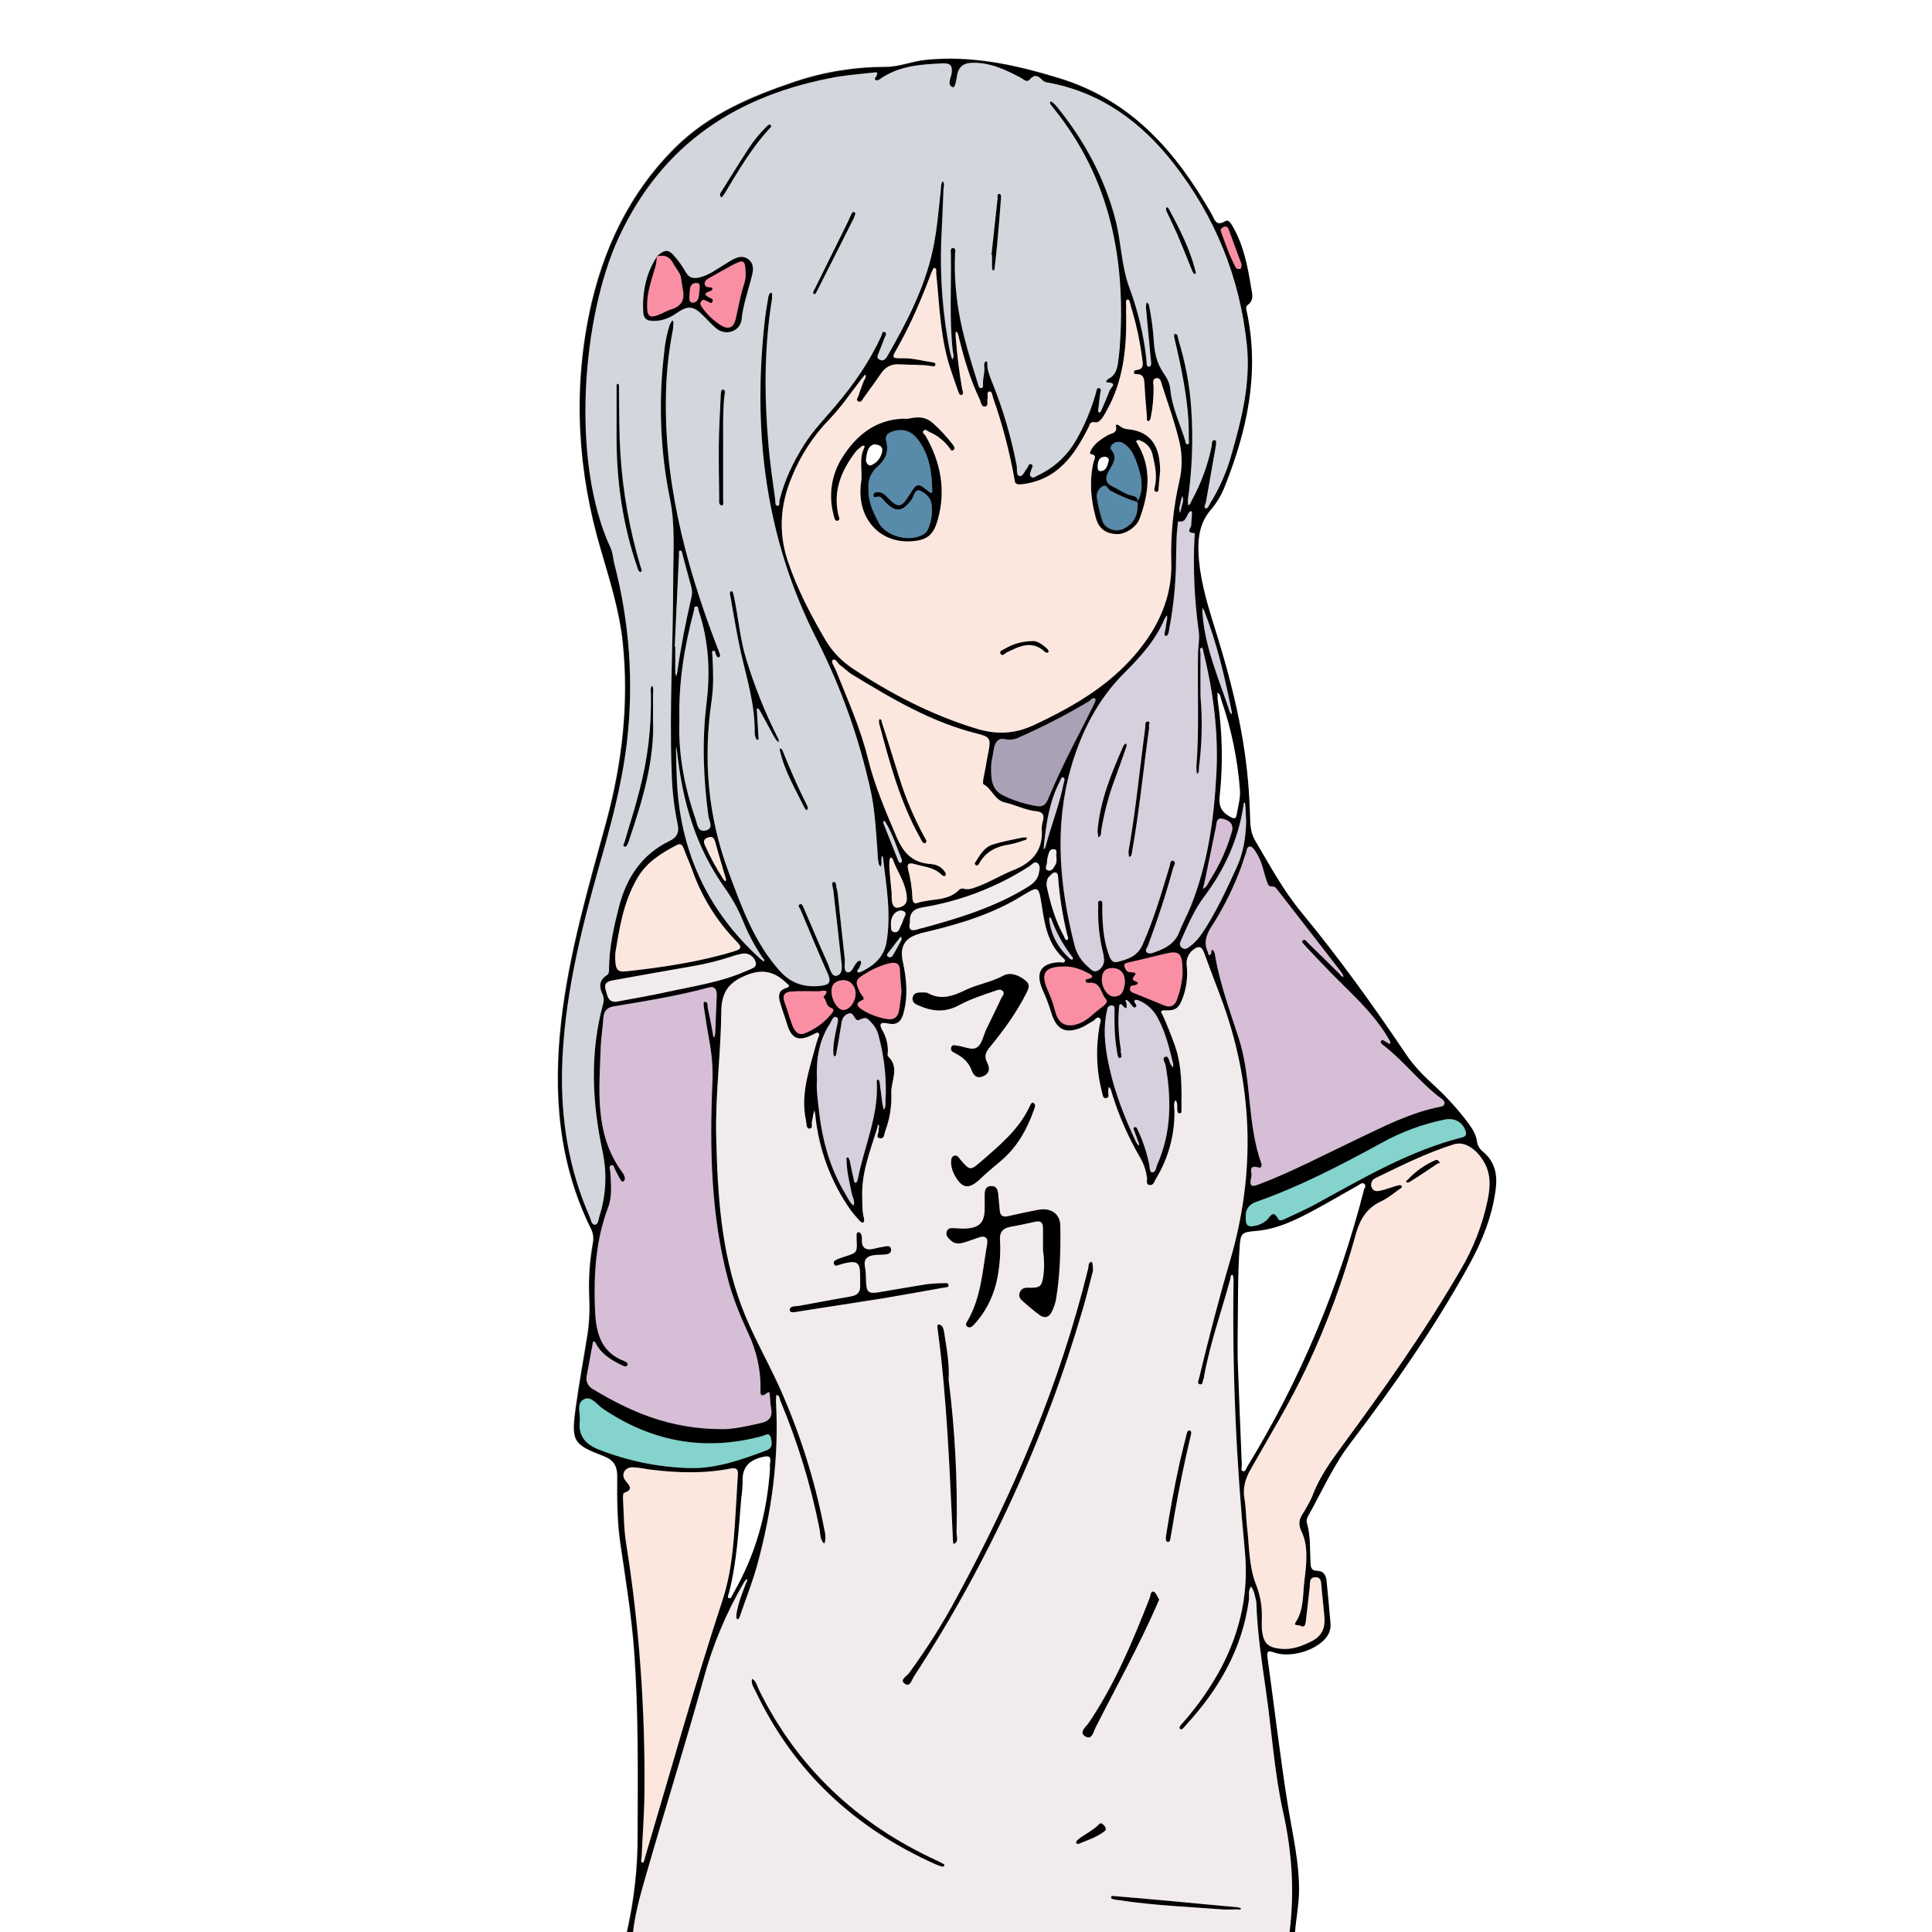 <?xml version="1.0" encoding="utf-8"?>
<!-- Generator: Adobe Illustrator 24.1.0, SVG Export Plug-In . SVG Version: 6.00 Build 0)  -->
<svg version="1.1" baseProfile="tiny" id="图层_1"
	 xmlns="http://www.w3.org/2000/svg" xmlns:xlink="http://www.w3.org/1999/xlink" x="0px" y="0px" viewBox="0 0 1024 1024"
	 xml:space="preserve">
<rect x="0" y="0" width="1024" height="1024" fill="#333333" stroke="none"/>
<g id="图层_1_x5F_复制">
	<path d="M683,1025c3.2-21.7,1.9-43.1-2.9-64.5c-4.7-21.1-6-42.8-9.1-64.2c-2.2-15.5-4.6-31-5.1-46.6c0-0.2,0-0.3,0-0.5
		c-0.7-2.9-1-5.8-2.8-8.3c-1.8,2.3-0.8,5-1.2,7.5c-3.6,25.7-15.9,47-33.2,65.8c-0.9,1-2.3,3.1-3.2,2.2c-1.1-1,0.8-2.5,1.7-3.6
		c7.9-9,14.8-18.9,20.4-29.5c10-19.3,14.3-39.7,12.2-61.3c-4.6-47.4-6.7-95.1-6-142.7c0-0.3,0-0.7,0-1c0-0.9-0.2-1.8-0.4-2.6
		c-1.4,0-1.1,1.3-1.3,2.2c-4.7,17.2-10.7,34-13.9,51.5c0,0.5-0.1,1-0.3,1.5c-0.6,1-0.2,3.3-2,2.8c-1.6-0.5-0.6-2.2-0.3-3.5
		c5-20.7,10.3-41.3,16.3-61.8c14-47.6,12.3-94.6-5.3-141c-2.8-7.5-5.7-14.9-8.4-22.4c-1.3-3.7-3.2-3.7-5.9-1.5
		c-2.5,2-3.8,5.2-3.3,8.4c0.6,5.6-0.1,11.4-2,16.7c-2.1,5.7-3.7,7.2-9.8,6.9c-2.8-0.1-1.5,1.4-1,2.4c2.4,5.3,4.5,10.7,6.5,16.2
		c3.9,11.1,3.6,22.6,3.5,34.1c0,0.7,0.3,1.9-1,1.9c-1.1,0-1.1-1-1.2-1.8c-0.2-1.8,0.4-3.7-1-5.2c-1.2,1.9-0.5,4-0.5,5.9
		c0.1,12.6-3.2,24.9-9.8,35.7c-0.8,1.4-1.3,3.6-3.2,3.4c-2.5-0.2-1.3-2.6-1.6-4.1c-0.5-3.6-1.7-7.1-3.5-10.3
		c-6.4-10.9-11.5-22.6-15.2-34.7c-0.3-1.1-0.4-2.2-1.6-2.8c-0.1,1-0.2,2-0.2,2.9c0,1.1,0.6,2.6-1,2.9c-1.9,0.3-1.9-1.5-2.2-2.7
		c-3.1-11.6-3.5-23.8-1.4-35.7c0.2-1.4,1.3-3.2-0.2-4.1c-1.3-0.8-2.2,1.1-3.3,1.7c-1.9,1-3.7,2.3-5.6,3.2
		c-8.8,3.9-13.8,1.5-16.5-7.7c-1.3-4.1-2.8-8.2-4.6-12.1c-4-9.1-0.9-14.2,8.9-14.6c1,0,2.6,0.7,3-0.7c0.2-0.5-1-1.5-1.7-2.2
		c-7.5-7.4-9.1-17.1-10.6-26.9c-1.7-10.8-1.6-10.8-10.8-5.2c-15.7,9.6-33,14.8-50.7,19c-2.1,0.4-4.2,1.1-6.2,1.9
		c-5.9,2.5-7.4,7.4-6,13.6c2,9.1,2.9,18.4,0.3,27.7c-1.2,4.3-3.6,6.2-8.1,5.2c-4.1-0.9-5.1,0.1-2.8,4c1.8,3.2,2.7,6.9,2.7,10.5
		c0,1-0.4,2.4,0.1,2.9c6.4,6,1.5,13,1.7,19.5c0.3,6.8-0.8,13.7-3.2,20.1c-0.6,1.6-0.4,4.3-2.9,3.8s-0.4-2.8-0.6-4.3
		c-0.1-1,0.7-2.2-0.3-3.1c-0.2,1-0.4,1.9-0.7,2.9c-3.7,11.7-8.2,23.2-7.7,35.9c0.1,3.7-0.1,7.3,0.9,10.9c0.2,0.7,0.2,1.9-0.2,2.2
		c-0.7,0.6-1.6-0.2-2.1-0.8c-1.7-1.8-3.3-3.7-4.8-5.7c-10.5-14.9-16.9-32.3-18.7-50.5c-0.1-0.8-0.3-1.6-0.4-2.3
		c-0.2,0.8-0.5,1.5-0.7,2.3c-0.1,1.2-0.3,2.3-0.6,3.4c-0.5,1.4,0.8,4.1-1.5,4c-1.6,0-1.4-2.7-1.7-4.3c-3.1-14.2,1.9-27.3,5.4-40.6
		c0.3-1,0.6-1.9,0.9-2.8s1.3-2.3,0.1-3.1c-0.5-0.3-1.8,0.5-2.6,0.9c-7.8,4-11.6,2.4-14-6c-1.1-3.7-2.5-7.2-3.5-10.9
		c-1-3.3-1.1-6.4,3.1-7.7c2.7-0.8,1.4-1.7,0.1-2.8c-7.3-6.9-14.1-7.4-23.2-3.1c-8.2,3.8-11.1,9.4-11.2,18.4
		c-0.2,22-3.2,43.9-2.7,65.9c0.7,30.7,2.5,61.2,13.5,90.4c5.5,14.7,13.4,28.2,19.9,42.5c10.7,23.8,18.7,48.8,23.6,74.5
		c0.6,2.8,1.4,5.7,0.2,8.7c-2.5-2.2-2-5.4-2.6-8.2c-4.6-23.2-11.6-45.8-20.7-67.6c-0.5-1.1-0.2-2.8-2.1-3c-0.1,1.1-0.2,2.3-0.2,3.4
		c1.7,29.6-2.2,58.5-10,86.9c-2.5,9.1-6.1,18-9.1,26.9c-0.3,0.8-0.5,1.8-1.5,1.6c-0.3,0-0.5-1.5-0.4-2.3c0.8-5.8,3-11.2,5.1-16.7
		c0.3-0.7,1-1.4,0.4-2.3c-0.5,0.6-1.1,1.2-1.5,1.9c-9.4,16.1-16.7,33.5-21.5,51.5c-9.8,35.3-20.8,70.2-30.9,105.4
		c-2.8,9.7-5.5,19.5-6.5,29.7h-3c4-17.2,6-34.8,5.9-52.5c0.1-32.3,0.5-64.6-1.8-96.9c-1.4-19.5-4.6-38.7-7.4-57.9
		c-1.7-11.7-1.7-23.6-1.6-35.4c0-5.5-2.1-8.6-7.1-10.5c-16.2-6.2-17.3-7.9-15-25.1c1.8-13.4,4.3-26.6,6.4-39.9
		c1-6.9,1.2-13.9,0.8-20.9c-0.3-9.2,0.4-18.3,2-27.3c0.5-2.6,0.1-5.3-1.2-7.7c-17.1-34.8-19.9-71.6-15.6-109.6
		c4.1-36.1,14.3-70.7,23.8-105.5c8.5-31.2,12.2-63.1,8.8-95.5c-1.8-16.8-6.9-32.9-11.6-49c-12.2-41.3-14.8-83.3-6.1-125.4
		c6.9-33,20.9-63.2,45.3-87.5c17.8-17.8,40.3-27.3,63.7-35.2c15.5-5.2,31.8-7.8,48.1-7.8c7.2,0,13.9-3,21.1-3.7
		c24.4-2.5,47.4,2.5,70.6,9.6c38.5,11.7,62.1,39,81,72c1.7,2.9,2.2,6.9,7.2,3.9c2-1.2,3.3,1.5,4.3,3.2c5.6,9.9,7.7,20.8,9.5,31.9
		c0.6,3.4,1.8,6.8-1.9,9.4c-1.3,1-0.5,2.8-0.2,4.3c6.6,31.9,0,62.1-11.8,91.7c-1.8,4.7-4.4,9-7.7,12.8c-5.4,6.5-6.6,13.9-6.3,22
		c0.5,12.6,3.8,24.6,7.5,36.6c8.8,27.8,16.3,55.9,18.8,85.1c0.6,6.6,0.9,13.3,1.1,19.9c0.1,4.1,0.6,8,2.7,11.5
		c7.7,13,14.8,26.3,24.6,38.1c19.8,24,38,49.3,55.4,75.2c4,6,9.1,11.1,14.3,15.9c6.9,6.3,13.2,13.2,18.8,20.7
		c2.1,2.9,3.9,5.8,4.4,9.4c0.3,2.2,1.4,4.1,3.2,5.5c6.5,5.4,7.8,12.4,6.7,20.3c-1.9,14.2-7.2,27.3-14.1,39.8
		C760.6,704,739,735,716.1,765.1c-9.2,12-15.2,25.8-22.5,38.8c-0.6,1-0.9,2.2-0.7,3.3c2.1,7,1.6,14.2,2,21.3
		c0.1,2.2,0.2,4.3,3.5,4.3s4.7,2.4,5,5.2c0.8,7.6,1.4,15.2,2.1,22.9c0.2,2.9-0.8,5.7-2.7,7.8c-5.6,6.6-18.7,10.4-27,7.5
		c-3-1-4.2-1.3-3.7,2.7c3.6,25.9,6.6,51.9,10.7,77.7c2.5,15.6,6.3,31,6,47c-0.2,7.3-1.8,14.5-2.2,21.8L683,1025z M498.7,127.7
		c-0.7,19.6,0.8,39.3,4.6,58.6c0.3,1.4,0.8,2.8,1.2,4.2c1.3-1.4,0.5-3,0.3-4.5c-1.9-17.1-0.7-34.3-1-51.4c0-1.2-0.5-3.3,1.4-3.1
		c1.6,0.1,0.9,2.2,0.9,3.4c-0.4,10.2,0.3,20.3,2,30.4c2.2,13,6.2,25.5,10.1,38.1c0.3,1,0.5,2.6,1.9,2.4c1.2-0.2,0.8-1.7,0.8-2.6
		c0-3.1,1.2-6.2,0.6-9.4c-0.1-0.7,0.4-2,0.8-2.1c1.3-0.2,0.9,1.1,0.9,1.7c0.1,3.2,1.3,6.1,2.5,9.1c5.8,14.4,10.2,29.3,13.1,44.5
		c0.3,1.9-0.4,4.9,1.5,5.4c1.7,0.4,2.7-2.6,3.9-4c0.7-0.8,0.9-2.8,2.2-2.3c1.6,0.6,0.3,2.2,0,3.3s-1.1,2.3-0.1,3.3
		c1.3,1.2,2.5-0.1,3.6-0.6c8.5-3.9,15.6-10.4,20.3-18.6c4.6-7.9,8.1-16.4,10.6-25.2c0.3-1,0.3-2.8,1.7-2.5s0.7,2,0.5,3
		c-0.3,2.8-0.7,5.6-1,8.4c-0.1,0.5,0,1.3,0.2,1.4c0.8,0.4,1.1-0.4,1.4-0.9c1.5-3.5,3.1-7,4.4-10.6c0.5-1.4,4.6-4.1-1.1-4.3
		c-1.4,0-0.3-1.5,0.5-1.9c3.6-1.8,4.6-5,5.1-8.6c0.3-2.3,0.6-4.6,0.8-6.9c3.6-46.9-4.7-90.6-35.2-128.1c-0.4-0.5-0.8-1-1.2-1.6
		c-0.3-0.5-0.9-1.2-0.1-1.7c0.2-0.1,0.9,0.3,1.2,0.6c0.9,0.8,1.7,1.6,2.4,2.5c14.3,17.7,24.9,37.3,30.7,59.4
		c3.1,11.9,3.1,24.6,7.4,36.2c4.5,12.2,7.6,24.9,9,37.8c0.2,1.5-0.2,4.3,1.4,4.1c1.8-0.2,1-2.8,0.9-4.3c-0.8-9-1.7-17.9-2.5-26.9
		c0-0.9,0.1-1.9,0.3-2.8c1.2,0.4,1.3,1.4,1.5,2.4c1.1,5.7,1.9,11.5,2.3,17.3c0.3,5.4,1.1,10.6,3.8,15.4c1.9,3.4,4.5,5.9,5,10.9
		c0.8,9.2,5.1,18.2,7.9,27.2c0.2,0.8,0.2,2,1.2,1.9c1.2,0,0.7-1.3,0.7-2c0-3.7,0-7.3-0.2-11c-1-14-3.8-27.7-7-41.3
		c-0.3-1.4-1.1-4-0.2-4.1c1.7-0.3,1.6,2.1,2,3.4c3.6,11.8,5.9,23.9,6.7,36.2c1.1,16.1,0.5,32.3-1.8,48.3c0,0.9,0,1.9,0.2,2.8
		c1.2-0.3,1.3-1.4,1.7-2.2c5-9,8.6-18.8,10.7-28.9c0.3-1.3-0.3-3.6,1.8-3.3c1,0.2,0.5,2.4,0.3,3.7c-1.7,9.7-3.4,19.3-5.1,29
		c-0.2,1.2-1.5,2.9-0.1,3.4c1,0.4,1.7-1.7,2.4-2.8c5-8.1,8.8-16.8,11.3-26c5.4-18.8,10.1-37.8,8.1-57.5c-3.7-36-16.8-68.3-39.1-96.8
		c-17.1-21.8-38.3-37.3-66.1-42.5c-1.2-0.1-2.3-0.5-3.2-1.3c-2.3-2.5-4.2-3.3-6.9-0.2c-1.3,1.5-3-0.2-4.4-1
		c-8.3-4.4-16.6-8.4-26.4-8c-4,0.2-6.5,1.9-7.4,6c-0.5,2.5-1,7.4-2.4,6.9c-3.3-1.2-0.9-5-0.6-7.4c0.6-4.5-1.1-5.4-5.1-5.2
		c-11.6,0.5-23,1.3-32.9,8.3c-0.6,0.5-1.4,0.7-2.2,0.6c-1.1-0.5-0.1-1.5,0.2-2c1.6-2.9-0.5-2.1-1.9-2c-6.3,0.7-12.6,1.2-18.8,2.2
		c-52.8,9.2-92.6,35.1-115.7,85c-19.3,41.7-25.6,118.6-4.2,164.6c1.1,2.4,1.2,5.2,1.8,7.8c8.2,31.2,10.5,63.6,6.7,95.6
		c-2.7,22.4-8.6,44-14.8,65.6c-9.9,35.1-18.6,70.5-19.5,107.3c-0.6,27,3.7,53.1,14.6,77.9c0.7,1.6,1,4.4,2.8,4.3s1.9-2.8,2.4-4.5
		c3.6-11.2,4.1-23.1,1.6-34.6c-5.5-25.9-6.7-51.8,0.3-77.7c0.6-1.8,0.5-3.7-0.3-5.4c-1.8-3.9-1.8-7.4,2.3-10
		c1.3-0.8,1.2-2.3,1.2-3.6c0.1-11.1,2.5-21.8,5.2-32.5c4-15.5,12.1-28,27.1-35.2c3.6-1.7,5-4.5,4.1-8.6c-1.9-9.1-3-18.4-3.2-27.8
		c-1.3-34,0.8-67.9,0.8-101.9c0-14.3,1.2-28.5-1.6-42.8c-5.2-25.5-6.2-51.7-3.1-77.5c0.4-5,1.4-9.9,2.9-14.7
		c0.4-0.9,0.9-1.7,1.4-2.5c1.2,0.9,0.4,2.1,0.5,3.1c0,0.7-0.1,1.3-0.2,2c-1.9,9.8-3.1,19.8-3.5,29.7c-1.9,47.6,9.6,92.7,26.4,136.8
		c0.6,1.5,1.2,3.1,1.8,4.6c0.3,0.8,0.6,1.8-0.2,2.3c-1,0.5-1.2-0.6-1.6-1.3s-0.3-2.4-1.5-2.1c-0.9,0.3-0.5,1.7-0.4,2.7
		c0.4,7.8,0.7,15.7-0.4,23.4c-4.6,31.1-2.1,61.5,8.9,91c6.9,18.5,13.5,37.3,27.1,52.5c6.1,6.8,13.4,8.8,22,7.8
		c4.2-0.5,5.4-2,3.5-6.3c-5-11.2-9.7-22.6-14.5-34c-0.4-0.9-1.8-2.3-0.3-2.9c1.2-0.5,1.6,1.2,2.1,2.2c4.1,9.6,8.2,19.3,12.5,28.9
		c1.2,2.6,2,7.4,4.8,6.8c3.6-0.8,2.8-5.5,2.4-8.7c-1.3-12.4-2.8-24.8-4.2-37.2c-0.1-1.3-1.3-3.5,0.2-3.8c1.7-0.3,1.2,2.3,1.7,3.6
		c0.3,1.1,0.5,2.3,0.6,3.4c1.2,11.1,2.3,22.2,3.6,33.3c0.3,2.6-0.7,6.7,1.1,7.4c2.8,1,3.5-3.2,5.3-5c0.2-0.2,0.4-0.6,0.6-0.7
		c0.4-0.2,0.9-0.3,1.3-0.3c0.1,0.5,0.4,1,0.3,1.4c-0.2,0.8-0.6,1.5-0.9,2.3c-0.3,0.8-1.8,1.5-0.7,2.5c0.4,0.3,1.8-0.4,2.6-0.8
		c6.3-3.1,11.1-7.8,12.4-14.8c2.7-15.1,0-30.2-1.8-45.2c0-0.4-0.4-0.7-0.5-1c-0.1,0.5-0.2,0.9-0.3,1.4c-0.2,1.5,0.4,3-0.5,4.4
		c-1.3-1.3-1.1-3-1.4-4.6c-0.1-1.2-0.2-2.3-0.2-3.5c-0.8-10.6-1.3-21.3-3.5-31.7c-6.1-28-15.7-55.1-28.7-80.7
		c-27-53-34-109.1-27.7-167.5c0.5-4.8,1.3-9.6,2.1-14.3c0.1-0.7,0.9-2,1.2-1.9c1.4,0.2,0.5,1.5,0.7,2.3c0.1,0.5,0,1-0.1,1.5
		c-4.1,25.5-4,51.1-1.8,76.7c0.8,9.8,2.3,19.5,3.6,29.2c0.1,1.1-0.3,3.2,1.4,3.2c1.2,0,0.6-1.9,0.9-3c2.6-10.6,7.3-20.3,13.1-29.5
		c4.9-7.6,11.2-14.1,17-21c9.4-11.1,17.6-23,23.7-36.2c0.5-1,0.5-3,1.9-2.4c1.6,0.7,0.2,2.3-0.2,3.4c-0.8,2.4-1.8,4.6-2.7,7
		c-0.5,1.5-1.9,3.3,0.3,4.3s3.3-0.7,4.3-2.4c10.1-17.7,19.5-35.7,23.8-55.8c2.3-10.6,3.1-21.4,4.3-32.2c0.2-1.4-0.1-3,1-4.2
		c1.1,1.2,0.5,2.7,0.4,4C499.5,109.4,499.1,118.6,498.7,127.7z M478.6,189.9c5.2-0.1,10.2,1.4,15.3,2.1c0.8,0.1,1.9,0.3,1.7,1.4
		s-1.4,0.7-2.1,0.6c-5.6-0.9-11.3-0.5-16.9-0.9c-4.6-0.3-7.6,1.5-10,5.1c-2.9,4.3-6,8.4-9,12.6c-0.7,1-1.4,2.8-3,1.9
		c-1.2-0.7-0.1-2.1,0.3-3.1c0.9-2.5,2-4.9,2.9-7.4c0.4-1.2,1.7-2.2,0.9-3.7c-0.7,0.9-1.5,1.7-2.2,2.6c-5.5,7.1-10.5,14.6-16.8,21.1
		c-8.6,8.9-15.4,19.3-20,30.8c-6,14.3-7.1,29-2.2,43.9s12.1,28.8,20.1,42.3c3.6,6.1,8.5,11.2,14.4,15.1
		c20.4,13.5,41.8,24.6,65.3,31.8c10.9,3.4,20.7,3,31.2-2c22.3-10.5,43-22.7,57.9-43c9.5-12.9,15-27.2,14.5-43.2
		c-0.4-14.3,1-28.6,4.2-42.6c1.6-6.6,1.7-13.6,0.3-20.2c-2.4-10.6-6.1-20.7-9.4-31c-0.5-1.5-0.8-3.9-2.8-3.6
		c-2.7,0.3-1.7,2.9-1.7,4.5c0.1,5.5-0.4,11-1.5,16.4c-0.2,0.8-0.4,1.9-1.4,1.8s-0.6-1.3-0.6-2.1c-0.5-5.8-1-11.6-1.3-17.4
		c-0.2-2.9-0.4-5.4-4.2-5.3c-0.6,0-1.4-0.1-1.4-1s0.6-1.1,1.3-1.2c4.1-0.4,3.5-3.1,3.1-5.9c-1.2-9.4-3.2-18.7-6-27.8
		c-0.4-1.4-0.7-3.9-1.7-3.7c-1.5,0.3-0.7,2.5-0.8,3.8c-0.1,1.8-0.1,3.7,0,5.5c0.2,17.3-1.7,34.2-10.4,49.7c-1.5,2.7-3.4,6.4-5.9,6.1
		c-3.2-0.5-2.9,1.3-3.7,2.7c-7.5,14.8-16.3,27.7-34.9,30.1c-4.1,0.5-4-0.6-4.4-3.1c-2.6-14.4-6.3-28.6-11.2-42.5
		c-0.5-1.3-0.5-3.7-2-3.5c-1.7,0.2-0.6,2.6-1,3.9s0.7,3.6-1.1,3.9c-2.2,0.5-2.3-2.1-2.9-3.4c-5.2-10.9-8.6-22.3-11.4-34
		c-0.2-0.9-0.4-1.9-1.4-2.3c-0.1,0.8-0.1,1.7-0.1,2.5c0.7,9.3,1.8,18.6,3.4,27.7c0.2,1.2,1.2,3-0.2,3.4s-1.7-1.7-2.2-2.9
		c-1.2-3.3-2.3-6.6-3.4-9.9c-5.8-16.8-6.1-34.3-7.9-51.7c-0.1-1,0.5-2.6-1.1-2.8c-0.3-0.1-1,1.5-1.4,2.4
		c-5.2,13.7-10.8,27.2-18.1,40C472.2,189.9,472.3,189.9,478.6,189.9z M382.4,757.2c4.4,0.2,12.7-1.3,21-3.3c4.4-1,6.1-3.5,5.2-7.9
		c-0.5-2.3-0.4-4.6-0.7-7c-0.1-0.7,0-2-1.3-1c-4,3-3.7,0.2-3.6-2.6c0.1-10-2.2-19.9-6.5-29c-4.2-9.1-8-18.3-10.6-28
		c-9.2-34.5-9.9-69.7-8.4-105c0.3-6.3-0.1-12.6-1.1-18.9c-1.2-6.7-2.3-13.5-3.3-20.2c-0.2-1.2-0.6-3.6,0.3-3.6
		c2-0.1,1.4,2.2,1.7,3.5c1,4.4,1.8,8.8,2.6,13.2c0.2,0.7-0.1,1.7,0.9,2.1c0.2-0.8,0.3-1.6,0.4-2.4c0.3-6.6,0.5-13.3,0.8-19.9
		c0.1-3-1.1-4.7-4.1-3.9c-16.6,4.5-33.5,7.2-50.4,10c-3.3,0.5-5.2,2.4-5.5,6c-0.3,5.2-1.2,10.3-1.4,15.4
		c-0.7,22.2-3.4,44.7,10.1,64.7c1.3,1.9,4.1,5,1.9,6.7c-1.2,0.9-2.9-3.7-4.2-5.9c-0.6-1-0.8-3.1-2.2-2.7s-0.6,2.3-0.5,3.6
		c0.3,6.3,1.1,12.8-1.2,18.8c-6.4,17-7.6,34.6-7,52.6c0.4,12.4,2.2,23.8,15.8,28.9c0.8,0.3,2,1.1,1.4,2.2s-1.8,0.4-2.7,0
		c-5.4-2.6-10.6-5.6-13.7-11.1c-0.4-0.7-0.6-1.7-1.6-1.5c-0.3,0-0.4,1.1-0.5,1.8c-1,5.4-2,10.8-3,16.2c-0.7,2.9,0.7,5.8,3.3,7.2
		C333.9,747.9,354.5,757.1,382.4,757.2z M702,857.3c-0.5-4.9-1-10.7-1.6-16.5c-0.2-2.3-0.1-5.2-3.5-4.9c-3.1,0.2-2.5,3.1-2.7,5.1
		c-0.7,6.1-1.4,12.2-2.1,18.4c-0.2,2.1-0.9,3.3-3.1,2.1c-0.8-0.5-3.7,0.4-2.2-1.9c4.5-6.9,3.6-14.7,4.6-22.2
		c1.1-8.7,2.1-18.2-1.5-25.6c-3-6.3,0.4-8.7,2.4-12.6c1.2-2,2.3-4.1,3.2-6.2c3.7-10,9.8-18.5,16-26.9c22.3-30.3,44-61,62.9-93.6
		c6.6-11.2,11.3-23.4,14-36.1c1.4-6.8,2-13.5-1.5-20c-3.8-7-10.3-11.8-16.2-10c-14.5,4.5-28,11.3-41.6,17.9c-1.9,0.8-2.9,3-2.1,4.9
		c0,0.1,0.1,0.1,0.1,0.2c1.1,2.4,3.3,1.9,5.2,1.4c2.9-0.7,5.7-1.8,8.6-2.6c0.6-0.2,1.6-0.2,1.9,0.1c0.7,0.9-0.3,1.4-0.9,1.8
		c-3.3,2.3-6.4,5-10,6.6c-7.4,3.5-11,9.3-13.2,17c-6.6,24.2-15.3,47.9-26,70.6c-8.8,18.8-19.8,36.6-30,54.7
		c-2.7,4.8-4.1,9.7-3.1,15.3c0.8,4.7,0.8,9.6,1.3,14.4c1.3,10.4,0.9,21,4.8,31c2.2,5.6,3.3,11.5,3.1,17.5c0,2.3-0.1,4.7,0.1,7
		c0.6,6.8,2.8,9,9.7,9.7c6.1,0.6,11.4-1.5,16.7-4.2C700.2,867.2,702.4,863.4,702,857.3z M636.2,368.9c1.1,12.5,0.8,25-0.8,37.4
		c-0.2,1.2,0.4,2.8-1.1,3.6c-0.2-1.1-0.3-2.3-0.3-3.4c1.6-20.3,0.5-40.6,0.9-61c0.1-3.6,0.9-7.3,0.4-10.9
		c-2.3-16.3-3.1-32.9-2.3-49.3c0-0.9,0.6-2.6-0.3-2.7c-4.5-0.2-1.5-2.7-1.4-4.2c0-2,0.3-4,0.4-6c0-0.5-0.1-0.9-0.2-1.4
		c-0.4,0.1-1,0.2-1.2,0.5c-1.7,2-1.8,5.9-6,4.9c-0.3,3.1-0.7,6.3-0.8,9.4c-0.2,4.8-0.2,9.6-0.3,14.5c-0.3,10.8-1.4,21.6-3.4,32.2
		c-0.3,1.7-0.5,4.8-2,4.6s-0.1-2.9,0-4.5s0.5-3,0.7-4.4c0-0.6,0-1.3,0-1.9c-0.5,0.4-0.9,1-1.2,1.5c-4.7,11.3-12.7,20.2-21.2,28.7
		c-14.5,14.3-23.4,32.2-28.8,51.3c-8.6,30.9-5.8,62,2,92.8c1.1,4.8,3.8,9,7.5,12.1c1.3,1.1,2.7,3,4.8,1.9c2.2-1.1,3.5-3.3,3.5-5.7
		c-0.1-1.5-0.3-3-0.7-4.4c-1.9-7.9-2.7-16.1-2.4-24.2c0-1-0.5-2.8,1-2.8s1.1,1.6,1.2,2.7c0,0.7-0.1,1.3-0.1,2
		c0.2,7.7,0.6,15.3,3.1,22.7c0.8,2.4,1.7,5.9,5.1,5c5.3-1.4,10.4-2.8,13.2-9.1c6-13.5,10.1-27.5,14.3-41.5c0.4-1.2,0.3-3.4,1.7-3
		c2.1,0.5,0.6,2.6,0.2,3.8c-3.8,14-8.3,27.7-13.4,41.3c-0.4,1.1-1.8,2.4-0.5,3.5c1,0.9,2.6,0.5,3.8,0c5.8-2,11-4.6,13.4-10.9
		c1.7-4.5,4.1-8.7,5.9-13.2c9.1-22.5,12.4-46.2,13.7-70.2c1.2-21.8-1.5-43.2-6.7-64.4c-0.3-1.1-0.4-3.1-1.2-2.9
		c-1.2,0.3-0.5,2.2-0.5,3.4C636.2,353.9,636.2,361.4,636.2,368.9z M663.2,623.8c-1.2,5.1,0.3,5.4,4.1,3.9
		c17.9-6.8,34.8-15.8,52.1-24c14.1-6.7,28-13.9,43.5-17c1.1-0.2,2.5-0.4,2.7-1.8s-0.9-2.1-1.9-2.8c-11-8.2-19.3-19.4-30.1-27.8
		c-0.8-0.7-2.4-1.5-1.6-2.6s2,0.3,3,0.8c0.6,0.3,1.5,0.9,1.6,0.8c0.7-0.8,0-1.5-0.3-2.2c-0.6-1-1.2-2-1.8-3
		c-7.9-12.5-19-22.2-29.3-32.7c-4.5-4.6-9-9.4-13.4-14.1c-0.7-0.8-2.2-2.1-1.4-2.8c1.3-1.2,2.2,0.7,3.1,1.5
		c5.5,5.3,10.9,10.7,16.4,16.1c0.6,0.6,1.1,1.8,2.3,1.5c-0.3-0.7-0.7-1.4-1.1-2.1c-11.4-14.7-22.8-29.5-34.3-44.2
		c-0.4-0.5-0.9-1.2-1.5-1.3c-3-0.3-2.9-0.3-3.8-2.8c-1.9-5.3-2.6-11-6-15.8c-0.8-1.2-1.7-2.9-3.3-2.7c-1.4,0.2-1.4,2.1-1.8,3.3
		c-0.8,2.2-1.5,4.4-2.2,6.6c-4.2,11.6-9.7,22.7-16.4,33c-2.6,4.2-3.9,8.5-1.5,13.2c0.1,0.3,0.2,2.6,1.5,0.8c0.4-0.5,0-2.3,0.7-2.1
		c1.1,0.3,1.3,1.7,1.5,2.9c2.6,15.1,7.9,29.5,12.6,44c6.9,21.5,4.3,44.8,11.9,66.2c0.4,1-0.2,2.5-1.2,2.2
		C660.8,616.8,664.2,622.4,663.2,623.8L663.2,623.8z M390.3,793.5c0.2-4,0.5-8,0.7-12c0.1-2.5-0.6-3.7-3.5-3.2
		c-14,2.8-28.1,2.4-42.2,0.7c-3.3-0.4-6.6-1.2-9.9-1.3c-4.1-0.2-6.4,3.4-4.3,6.6c1.7,2.6,5.4,5-0.5,7c-0.4,0.1-0.5,1.8-0.5,2.8
		c0.5,7.8,0.4,15.7,1.6,23.4c7,43.8,10.2,88,9.8,132.3c-0.1,11.5-1,22.9-1.5,34.4c0,1-0.8,2.8,0.4,3c0.9,0.2,1.1-1.8,1.4-2.8
		c13.5-45.4,26.2-91.1,41-136.1C388.7,830.6,389.2,811.9,390.3,793.5z M511.8,471.4c2.1,0.3,3.9-0.4,5.8-1.1
		c6.8-2.4,12.9-6.3,19.5-8.9c10.4-4.1,16.1-10.8,15.1-22.4c0.1-1.3,0.3-2.7,0.7-3.9c0.7-3-0.1-4.7-3.5-5.1
		c-5.8-0.6-11.1-3.4-16.8-4.7c-5.5-1.3-6.7-7.2-11.2-9.6c-0.9-0.5,0.5-5.6,1-8.5c0.5-3.1,1.1-6.2,1.7-9.4c1.2-6.4,0.5-7.4-5.9-9
		c-24.3-6-45.5-18.6-66.5-31.4c-2.3-1.4-4.1-3.4-6.3-4.9c-1.4-1-2.4-3.8-3.9-2.8c-1.2,0.8,0.7,3.3,1.4,4.9
		c6.1,15.7,13.1,31,17.1,47.4c3.6,14.5,9.4,28,15.2,41.6c3.9,9.1,8.9,13.8,18.5,14.4c2.9,0.2,5.5,1.7,7.1,4.1c0.5,0.7,0.9,1.6,0,2.2
		c-0.3,0.2-1.3-0.2-1.7-0.6c-4-4.1-9.6-4.3-14.6-5.8c-2.5-0.7-4-0.2-3.2,2.8c1.3,5,2.1,10.1,2.3,15.3c0.1,1.7,0.7,3.3,2.6,2.6
		c7.4-2.5,16.1-0.7,22.2-7C509.4,470.8,510.6,471.1,511.8,471.4z M656.1,706.4c0,4.7-0.1,9.3,0,14c0.7,18.8,1.4,37.6,2.2,56.4
		c0,1-0.8,2.7,0.7,3c1.2,0.2,1.5-1.5,2.1-2.5c27.8-45.5,48.6-94.9,61.8-146.6c0.3-1,1.4-2.4,0.2-3.2c-1.3-1-2.5,0.4-3.6,1
		c-7.6,4.2-15,8.6-22.6,12.7c-10,5.4-20.1,10.4-31.7,11.3c-7.3,0.6-7.7,1.3-8.2,9C656,676.4,656.2,691.4,656.1,706.4L656.1,706.4z
		 M326.1,505.4c-0.1,8.6,0.8,10,6.1,9.4c19-2.1,37.9-4.9,56.3-10.4c4.7-1.4,5-2.3,1.5-5.8c-10.3-10.7-18.2-23.5-23.1-37.5
		c-1.4-3.9-3.2-7.7-4.6-11.6c-0.8-2.1-1.9-2.5-3.8-1.5c-8.2,4.3-15.8,9-20.7,17.4C330.3,478.3,328.2,492.5,326.1,505.4L326.1,505.4z
		 M433.1,572.2c-0.4,5.2,0.4,10.5,1,15.8c1.7,16.1,5.9,31.4,14.4,45.3c1.2,2,2.1,4.2,4,5.6c0.8-2.3-0.5-4.4-1-6.5
		c-1.1-5.7-2.6-11.3-2.7-17.2c0-0.7-0.5-1.8,0.7-1.9c0.2,0,0.7,1,0.9,1.5c0.7,3.2,1.3,6.5,2.1,9.8c0.2,0.8,0,2.2,1.3,2.2
		c0.3,0,0.8-1.3,1-2.1c3.3-17.1,11-33.3,10-51.2c0-0.5-0.2-1.5,0.8-1.3c0.3,0,0.6,0.7,0.7,1.2c0.5,3.6,0.9,7.3,1.4,10.9
		c0.2,1.3,0.5,2.5,0.8,3.8c1.1-1.2,0.9-2.7,0.9-4.1c0.7-11.6-0.5-23.3-3.5-34.6c-0.8-2.9-2.3-5.6-4.4-7.7c-2.3-2.5-2.8-2.5-6.3-1
		c-0.8,0.3-1.3-0.1-1.7-0.6c-1.1-1.3-1.6-3.7-4.1-2.7s-3.2,3.2-3.5,5.6c-0.8,5.1-1.7,10.2-2.6,15.2c-0.1,0.7-0.1,1.8-1.2,1.7
		c-0.2,0-0.4-1.2-0.4-1.8c-0.2-4.7,0.9-9.2,1.9-13.8c0.4-1.8,1.3-4.5-0.1-5.1c-1.9-0.8-2.6,2-3.5,3.4
		C434.2,551.5,432.6,561.6,433.1,572.2L433.1,572.2z M594.2,556.4c-0.5,1.6,1.3,3.9-0.7,4.3c-1,0.2-1.3-2.7-1.5-4.2
		c-1.2-6.9-1.3-13.9-1.2-20.9c0-1.1,0.3-2.6-1.3-2.8c-1.2-0.1-2.4,0.7-2.5,1.9c-0.3,1.3-0.6,2.6-0.8,3.9c-1.4,9.2-0.1,18.2,1.9,27.2
		c3,13.8,8.2,26.7,14.1,39.4c0.4,0.7,0.9,1.3,1.4,1.9c0.6-0.8,0-1.5-0.3-2.3c-0.7-1.7-1.2-3.4-1.9-5.2c-0.3-0.8-0.9-1.9-0.1-2.2
		c1.2-0.5,1.5,0.8,1.9,1.6c2.7,5.7,4.7,11.8,6,18c0.3,1.5,0.2,4.2,1.5,4.3c2,0.1,2.1-2.6,2.8-4.2c7.5-17,7.5-34.5,4.4-52.4
		c-0.3-1.6-2.2-4.1-0.1-4.7c1.8-0.6,1.9,2.6,2.8,4.1c0.3,0.5,0.7,1,1.1,1.6c0.2-0.6,0.2-1.2,0.2-1.8c-2-8.2-3.9-16.5-8-24.1
		c-2.2-4.2-5.7-7.5-10-9.5c-0.7-0.3-1.8-0.7-2.3-0.3c-1,0.6,0,1.4,0.3,2s0.8,1.2,0,1.7s-1.3,0-1.7-0.5c-0.6-0.8-1.2-1.6-1.8-2.3
		c-0.4-0.4-1.2-1.1-1.5-1c-0.9,0.5,0.1,1.1,0.1,1.7c0.2,0.8,0.2,1.6,0.1,2.4c-0.1,0.5-0.8,0.2-1.2-0.2c-2.8-3.5-2.7-0.7-2.9,1.3
		C592.6,542.2,593,549.3,594.2,556.4L594.2,556.4z M365,778.1c14.5,0.5,27.8-4.4,41.1-9.3c3.4-1.2,3.1-3.8,2.5-6.6
		c-0.8-3.5-3.1-1.5-4.7-1.1c-30.5,8.2-58.6,3-84.6-14.7c-3-2.1-5.9-6.7-9.7-4.9c-4.4,2.1-1.9,7.5-2.3,11.5c-0.9,7.6,2.7,12.2,9.6,15
		C332.2,774.2,348.5,777.6,365,778.1z M532.7,391.7c-3.6-0.9-5.4,1.7-6,6c-0.4,3-1.3,5.9-1.3,8.9c-0.1,5.7-0.1,11.6,6,14.8
		c5.7,2.8,11.7,4.8,18,5.8c3.1,0.6,4.8-0.4,6.1-3.5c3-7.2,6.3-14.3,9.7-21.3c4.7-9.5,9.7-19,14.4-28.5c0.6-1.1,1.5-3.1,1-3.5
		c-1.2-1.2-2.3,0.6-3.2,1.2c-11.8,7.1-24.1,13.4-36.7,19C538.2,391.8,535.4,392.3,532.7,391.7z M660.3,644.1
		c-0.3,5.4,0.9,6.5,4.8,5.6c2.3-0.4,4.5-1.5,6.2-3c2-1.9,3.3-5.8,6.1-0.6c0.8,1.5,2.8,0.3,4.1-0.3c5.3-2.5,10.6-4.8,15.7-7.6
		c25.1-13.7,49.7-28.3,77.8-35.4c2.3-0.6,2.2-2.1,1.5-3.9c-1.8-4.4-5.8-6.5-10.9-5.5c-11.6,2.4-22.8,6.5-33.1,12.2
		c-21.6,11.8-43.4,23.2-66.7,31.4C661.8,638.4,660.3,641.3,660.3,644.1z M360.1,381.8c-0.7,17.5,2.6,35.3,8.6,52.5
		c0.9,2.6,1.1,6.9,5.2,6c4.6-1,2-5,1.6-7.5c-2.7-20-3.5-40-1-60.2c2-16.5,1.1-32.9-4.3-48.8c-0.3-0.9,0-2.3-1.3-2.3s-1,1.5-1.2,2.3
		C362.8,342.5,359.6,361.5,360.1,381.8z M326.5,530.9c8.9-1.7,17.8-3.2,26.5-5.1c14.6-3.2,29.5-5.3,43.2-11.5c2-0.9,5.3-1.6,4.4-4.4
		c-1-3.2-4.2-5.1-7.5-4.5c-2,0.4-3.9,0.9-5.8,1.6c-6.8,2.2-13.7,3.9-20.8,5.1c-13.9,2.4-27.8,4.9-41.7,7.4c-2.7,0.5-5,1.5-3.9,4.9
		C322,527.3,322.1,531,326.5,530.9z M408.1,778.4c-0.1-0.8-0.1-1.7,0-2.5c0.7-4-0.3-4.6-4.5-3.6c-7.2,1.8-10.3,5.9-10,13.1
		c-0.1,2.8-0.3,5.6-0.7,8.4c-1.4,16.9-2.3,33.8-6.5,50.3c-0.3,1-1.2,2.6,0.1,2.9c1.1,0.3,1.5-1.5,2.1-2.5
		C400.4,824.3,406.6,802.3,408.1,778.4z M564,512.2c-10.5,0-12.8,3.6-8.4,13.2c1.5,3.3,2.7,6.8,3.6,10.3c1.7,7.1,6.3,9.3,13.2,6.5
		c4-1.6,6.8-4.8,10.1-7.3c2-1.5,5.4-3.6,3.7-5.5c-2.7-2.9-2.6-9.1-8.7-8.6c-0.8,0.1-1.8,0.2-2-0.9c-0.2-1.2,1-1,1.7-1.2
		c2.7-0.8,1.9-1.8,0.2-2.7C573.2,513.8,568.9,512.1,564,512.2z M482.3,488.8c-1.1,4.4,1,4.9,4.6,3.6c0.8-0.3,1.6-0.4,2.4-0.6
		c19.1-5.2,38-11,55.1-21.5c2.9-1.8,5.5-3.8,6.2-7.4c0.4-1.9,1-4.3-0.8-5.5c-1.6-1.1-3,1-4.3,1.8c-17.1,11-36.3,18.4-56.4,21.7
		C484.3,481.7,481.9,483.9,482.3,488.8z M358.6,396.2h-0.2c0,0.7-0.1,1.3-0.1,2c0.1,4.7,0.2,9.3,0.4,14c1.4,38.1,15.9,70.3,44.3,96
		c0.6,0.5,1.3,1,1.9,1.4c0.6-1-0.4-1.5-0.8-2.1c-4-5.9-7.4-12.3-10.1-18.9c-2.6-6.5-6-12.6-10.1-18.3c-7.3-10.4-13-21.7-17-33.7
		c-4.3-12.5-6.6-25.4-8.1-38.5C358.7,397.5,358.6,396.8,358.6,396.2z M626.8,516.3c0-11.7-1.4-12.7-10.5-10.5
		c-6.1,1.5-12.2,3-18.4,4.4c-2.2,0.5-2.3,1.4-1.3,3.4c1.2,2.5,3.3,1.3,4.9,2c2,0.8-3.4,3.1,0.4,4.5c1.7,0.6,1.7,1.5-0.1,2
		c-1.2,0.3-2.8,0-2.8,2c0,1.7,1.5,2,2.7,2.5c5.1,2.1,10.2,4.1,15.2,6.2c3.8,1.6,6,0.1,7.2-3.5C625.5,525.1,626.4,520.7,626.8,516.3z
		 M477.9,525.5c-0.3-4.1-0.7-7.4-0.8-10.7c0-3.9-1.9-5-5.4-4.3c-4.5,1.1-8.8,2.9-12.8,5.4c-5.6,3.3-5.9,4.3-3,10.2
		c0.3,0.6,0.7,1.1,1.1,1.7c0.8,1,1.5,1.7-0.4,2.5c-4,1.8-1.4,3.7,0.4,4.9c4,2.5,8.4,4.1,13,4.9c3.6,0.7,5.9-0.9,6.5-4.4
		S477.5,528.3,477.9,525.5L477.9,525.5z M660.5,435.2c-0.1-2.6-0.3-5.3-0.4-8c-0.1-0.7-0.2-1.3-0.3-2c-1,0.4-0.7,1.3-0.8,2.1
		c-2.8,17.8-10,33.6-20.8,47.9c-5.2,7-8.6,14.9-12.1,22.8c-0.6,1.4-1.4,2.8,0.2,4.1c1.7,1.5,3.1,0.4,4.4-0.6c2.7-2,4.9-4.5,6.7-7.3
		c7.2-10.8,12.6-22.6,18-34.4C659,452.2,660.3,443.8,660.5,435.2L660.5,435.2z M657.1,418.9c-1.2-16.2-4.5-32.2-9.8-47.6
		c-0.5-1.5-0.3-3.3-2.1-4.2c0.1,1.5,0,3,0.2,4.4c2.4,16.6,2.8,33.5,1,50.1c-0.7,5.9,1,8.8,5.7,11.4c2.3,1.3,3,0.7,3.3-1.4
		C656.2,427.5,657.4,423.3,657.1,418.9L657.1,418.9z M434,525.4c-4.8,0-9.6-0.2-14.4,0.1c-3.4,0.2-5.2,1.8-3.8,5.6
		c1.5,4,2.6,8.2,4.1,12.2c1.1,3,3.1,5.8,6.6,4.4c5.6-2.2,10.5-5.8,14.3-10.5c1-1.3,1.7-2.3-0.7-3.2c-2.3-0.8-2-4-3.7-5.6
		C440.5,524.1,436.1,525.1,434,525.4z M357.7,342.6h0.3c0,4.7,0,9.3,0,14c0.1,0.6,0.2,1.2,0.4,1.8c0.2-0.6,0.4-1.2,0.5-1.8
		c1.9-13.4,4.5-26.6,7.5-39.7c0.5-1.8,0.5-3.6,0.1-5.4c-1.6-6-3.2-11.9-4.8-17.8c-0.2-0.8-0.3-2-1.2-1.9s-0.6,1.3-0.6,2
		C359.2,310,358.5,326.3,357.7,342.6z M653.2,439.9c0.2-3.9-2.3-5.2-5.1-5.9c-3.5-0.8-3.2,2.2-3.6,4.1c-1.9,9.1-3.7,18.2-5.6,27.3
		c-0.4,1.9-0.9,3.8-1.3,5.7c2.1-0.9,2.7-3,3.8-4.8C646.6,458.2,650.6,449.2,653.2,439.9L653.2,439.9z M652.9,377.5
		c-3.7-18.6-7.9-36.7-14.8-54.1c-0.2-0.4-0.4-0.8-0.7-1.2c-0.1,0.8-0.1,1.5-0.1,2.3c1.2,18.6,8.8,35.4,14.5,52.8
		c0.2,0.5,0.5,1,0.9,1.5L652.9,377.5z M554.6,469.3c1.9,9,4.5,18.3,9.2,26.8c0.5,0.8,0.8,2.4,1.8,2s0.3-1.7,0.1-2.6
		c-2.4-9.7-4-19.6-4.8-29.5c-0.1-1.3,0-3.2-1.2-3.6c-1.5-0.4-2.6,1.1-3.7,2.2S554.7,467.3,554.6,469.3L554.6,469.3z M453.5,526.8
		c0.1-3.9-2.7-7.4-6.5-7.3c-3.4,0.1-6.1,1.5-6.3,5.5c-0.2,4.7,3,10,6.1,10.3S453.4,531.3,453.5,526.8z M472.7,473.6
		c-0.3,7,1.5,8.7,5.5,6.8c2.2-1,2.7-2.8,2.5-4.9c-0.6-7.5-5.2-13.5-7.6-20.3c-0.1-0.3-0.6-0.5-0.9-0.8c-0.2,0.4-0.7,0.9-0.7,1.3
		c-0.2,1.6-0.2,3.3-0.1,4.9C471.8,465.4,472.3,470.2,472.7,473.6z M596.2,521.2c0.3-5-2.2-8-6.4-8.1c-4-0.1-5.7,2.1-5.8,5.8
		c-0.2,4.5,3.1,9.4,6.5,9.3C595.2,528.1,595.7,524.4,596.2,521.2L596.2,521.2z M553.3,449.2c0-0.3,0,0.4,0.1,1
		c0.3-0.4,0.6-0.8,0.8-1.3c3-11.4,7.4-22.3,9.7-33.9c0.2-1,1-2.5-0.4-3c-0.9-0.3-1.2,1.3-1.7,2.2
		C556.3,424.9,554.5,436.5,553.3,449.2z M658,140c-2.1-5.7-4.5-12.2-6.9-18.7c-0.3-0.9-1.3-1.4-2.2-1.1c-0.1,0-0.2,0.1-0.3,0.1
		c-1,0.4-1.9,1.2-1.5,2.3c2.3,6.5,4.6,13.1,7.8,19.2c0.5,0.7,1.4,1,2.2,0.7C657.9,142.3,658.1,141.6,658,140z M376.3,443.6
		c-2.2,0.6-3.9,1.3-2.7,4.1c2.8,6.4,6.1,12.5,9.9,18.3c0.3,0.4,0.9,1.1,1,1c0.8-0.4,0.3-1,0.2-1.6c-1.9-6.3-3.7-12.7-5.5-19
		C378.6,444.9,378.1,443.6,376.3,443.6z M472.3,489.6c0.2,1.6-0.5,3.7,1.5,4.3c2.5,0.7,2.9-1.6,3.7-3.2c0.6-1.2,1.1-2.4,1.5-3.7
		c0.3-1.3,2-2.9,0.3-4s-3.9-0.3-5.4,1.4C472.7,485.9,472.1,487.8,472.3,489.6L472.3,489.6z M568.7,507.9c-0.1-0.3-0.3-0.6-0.5-0.9
		c-4.7-6-8.4-12.8-11-20c-0.1-0.4-0.6-0.6-0.9-1c-0.1,0.5-0.2,0.9-0.2,1.4c1,8.3,4.9,15,11,20.6c0.4,0.3,0.8,0.4,1.3,0.5
		C568.5,508.4,568.6,508.2,568.7,507.9L568.7,507.9z M560,454.1c-0.5-1.2,1.1-3.6-1.3-3.9s-2.7,2-3.2,3.7c-0.3,1.1-0.5,2.2-0.5,3.4
		c-0.1,1.5-1.7,3.5,0.7,4.1c1.7,0.4,2.7-1.4,3.6-2.9S560,455.8,560,454.1L560,454.1z M478,455.7c-2.7-6.6-4.8-13.6-8.6-19.8
		c-0.3-0.4-0.6-0.7-1-1c-0.1,0.5-0.3,1-0.2,1.4c2.7,6.7,5.3,13.5,8,20.1c0.2,0.5,0.8,1.2,1.4,0.8C478,457.1,477.9,456.4,478,455.7z
		 M477.9,498.1c-0.1-0.7,0-1.1-0.2-1.3c-0.6-0.5-0.7,0.2-1,0.5c-1.9,2.5-3.8,4.9-5.7,7.4c-0.6,0.8-1.5,1.5-0.3,2.4
		c0.8,0.5,1.9,0.3,2.4-0.5c0-0.1,0.1-0.1,0.1-0.2C475,503.6,476.5,500.7,477.9,498.1L477.9,498.1z M627,265.9c0-1.3,0.3-2.1-0.4-2.7
		c-0.3,0.7-0.5,1.5-0.7,2.2c-0.3,2.1-1.5,4.2-0.5,6.5C626,269.7,626.6,267.5,627,265.9z"/>
	<path d="M552.8,662.6c0-3.8,0-7.7,0-11.5c0-3.1-1.1-4.3-4.3-3.5c-4.4,1-8.8,1.9-13.2,2.7c-3.6,0.7-5.5,2.6-5.3,6.6
		c0.5,7.8-0.2,15.7-2,23.3c-2,8-5.8,15.3-11.3,21.4c-1.1,1.2-2.4,2.5-3.8,1.7c-1.9-1.1-0.3-2.7,0.3-3.9c6.9-12.4,7.6-26.4,10-40
		c0.6-3.3-1.1-4.7-4.4-3.5c-2.7,0.9-5.3,1.9-8,2.7c-2.3,0.7-4.6,0.8-6.6-0.9c-1.4-1.3-3.2-2.7-2.4-5s2.9-1.7,4.7-1.7
		c1.3,0,2.7,0.2,4,0.2c8.7-0.1,11.6-3.1,11.4-11.7c0-2.2,0-4.3,0-6.5c0-2.5,0.8-4.4,3.6-4.4s3.4,2.2,3.6,4.5
		c0.2,2.8,0.6,5.6,0.8,8.4s1.6,3.7,4.3,3.1c5.3-1.2,10.7-2.4,16.1-3.4c6.5-1.2,11.5,2,11.6,8.4c0.2,13.1-0.1,26.3-2.3,39.3
		c-0.4,2-1.1,3.9-1.9,5.7c-1.4,3.5-3.9,4.6-7.1,2.2s-6-4.8-8.8-7.3c-1.4-1.2-2.3-2.9-1.2-4.9s2.8-2.2,4.7-2.1
		c5.8,0.2,6.9-0.7,7.6-6.4C553.6,671.6,553.5,667.1,552.8,662.6z"/>
	<path d="M489,526c0.9,0.1,2.1-0.1,2.9,0.4c7,3.9,13.5,1.4,19.9-1.7c6.4-3.1,13.6-4.1,20-7.6c4-2.1,8.5-0.1,12,2.8
		c2.3,1.9,1.4,4.1,0.3,6.3c-5.2,10.3-11.9,19.6-19.2,28.5c-2.3,2.7-3.5,5-1.7,8.4c1.5,3,1.5,5.9-2.3,7.4s-5.1-1.1-6.2-3.9
		c-1.7-4.1-4.9-6.6-8.7-8.5c-1.3-0.6-2.4-1.5-1.8-3.1s1.9-0.9,3-0.8c3.7,0.3,8,2.9,10.9,0.8c2.6-1.9,3.2-6.3,4.8-9.6
		c2.6-5.4,5.3-10.7,7.8-16.2c0.6-1.2,2.2-2.6,0.8-4c-1.2-1.2-2.9-0.4-4.3,0.1c-6.5,2.2-12.9,4.3-19,7.6c-6.9,3.7-13.7,3.3-20.6,0.3
		c-2-0.9-4.2-1.8-3.7-4.6S486.7,526,489,526z"/>
	<path d="M579.2,673.6c-1.6,5.9-3.3,13.2-5.4,20.3c-20.1,68.9-50.2,134.5-89.5,194.7c-1.1,1.8-2.1,6-5,3.7c-2.6-2,1.1-3.8,2.4-5.5
		c9.4-12.9,18-26.4,25.5-40.5c30-55.3,54.5-112.8,69.5-174.2c0.3-1.2-0.2-2.8,1.5-3.4C578.9,668.6,579.2,669.7,579.2,673.6z"/>
	<path d="M454,656.7c0,0.1,0-0.9,0-1.9s0.2-1.8,1.2-1.7c0.6,0.2,1.1,0.6,1.3,1.2c0.3,1,0.4,2,0.3,3c0,4.3,2.2,5.5,6.2,4.6
		c1.9-0.5,3.9-0.9,5.9-1.2c1.5-0.3,3.2-0.6,3.4,1.6c0.1,2-1.5,2.4-3,2.6c-1.8,0.2-3.7,0.1-5.5,0.3c-3.9,0.4-6.3,1.9-5.3,6.5
		c0.4,2.3,0.5,4.7,0.5,7c0.2,6.4,1.2,7.2,7.5,6.1c8.4-1.4,16.7-2.9,25.1-4.2c3-0.3,6-0.5,9-0.5c0.8,0,1.9-0.2,2.1,0.8
		c0.3,1.6-1.1,1.3-2,1.5c-10.8,1.9-21.6,3.9-32.4,5.7c-14.8,2.4-29.6,4.7-44.4,7c-1.9,0.3-5.2,1.2-5.4-0.5c-0.2-2.6,3.1-2,5-2.4
		c9.2-1.7,18.3-3.4,27.5-5c3.4-0.6,5-2.3,4.8-5.7c0-0.5,0-1,0-1.5c0-10,0.6-13.1-11.2-9.5c-0.9,0.3-2,0.9-2.6-0.3
		c-0.7-1.5,0.5-2.1,1.6-2.6c1.5-0.7,3.1-1.2,4.7-1.7C454.3,663.9,454.4,663.8,454,656.7z"/>
	<path d="M504,616.9c0-1.8-0.1-3.5,1.5-4.2c1.8-0.7,2.6,1,3.5,2.1c5,5.8,5.2,5.8,11,0.8c9.9-8.6,20.1-17,25.8-29.4
		c0.4-0.9,1-2.3,2-1.5c1.3,0.9,0.5,2.5,0.1,3.7c-3.8,10.7-9.2,20.2-18.1,27.5c-3.6,3-7.2,6-10.5,9.2c-5.9,5.6-9.6,5-13.5-2.3
		C504.8,620.9,504.2,618.9,504,616.9z"/>
	<path d="M502.9,731.4c3.3,26.8,4.7,53.9,4.1,80.9c0,2.1,1.3,5-1.5,6c-0.5,0.2-0.5-3.8-0.6-5.9c-1.7-35.7-3.1-71.4-7.8-106.9
		c-0.2-1.2-0.6-3.5,0.3-3.5c2,0,2.8,2.3,3,4C501.5,713.8,503.4,721.6,502.9,731.4z"/>
	<path d="M500.5,988.2c0.1,1.1-0.6,1.3-1.2,1.1c-1.3-0.3-2.5-0.8-3.7-1.3c-42.6-19.1-74.8-48.9-95-91.3c-1-2.2-2.7-4.2-2-6.9
		c2.3,1.2,2.6,3.7,3.6,5.7c20.5,41.7,52.5,71.4,94.5,90.7C498,986.8,499.3,987.5,500.5,988.2z"/>
	<path d="M614.4,847.9c-0.5,1.2-0.9,2.1-1.3,3c-9.7,22.1-21.4,43.1-32.3,64.6c-1.1,2.2-2,6.9-5.3,5.1c-4.1-2.2,0.1-5.3,1.5-7.3
		c13.9-20.5,23.3-43.2,32.3-66.2c0.5-1.3,0.5-3.9,2.1-3.5C612.7,844,613.4,846.4,614.4,847.9z"/>
	<path d="M618,814.7c2-13.4,4.4-26.8,7.4-40.1c1-4.5,2.2-9,3.3-13.5c0.3-1.2,0.5-3.3,2-2.9c1.2,0.3,0.5,2.4,0.2,3.6
		c-3.2,13.6-6,27.2-8.4,41c-0.7,4.1-1.3,8.2-2.1,12.3c-0.2,0.9-0.2,2.3-1.5,2.1S618.2,815.6,618,814.7z"/>
	<path d="M648.9,1012.1c-18-1.4-37.1-2.1-56.1-5c-0.7-0.1-1.3-0.1-2-0.3s-2-0.2-1.9-1.2s1.3-0.7,2-0.6c8.4,0.7,16.9,1.4,25.3,2.2
		c13.3,1.2,26.5,2.5,39.8,3.7c0.6,0.1,1.2,0.3,1.8,0.6c-0.3,1.1-1.3,0.6-1.9,0.6C653.9,1012.1,651.9,1012.1,648.9,1012.1z"/>
	<path d="M571.4,977.4l-1.2-0.5c0.3-0.6,0.4-1.3,0.8-1.6c3.6-3.1,8.2-4.9,11.6-8.5c1-1.1,2.1,0.2,2.8,1c0.9,1,1,2.2-0.1,3
		C581.2,973.9,576.2,975.4,571.4,977.4z"/>
	<path d="M348.1,135.9c4.1-3.7,6.2-3.8,9.4,0.1c2.2,2.5,4.1,5.2,5.8,8.1c1.8,3.3,4.1,3.7,7.5,2.9c4.8-1.1,8.7-4.1,12.8-6.6
		s8.6-6.1,12.8-3.1c4.6,3.3,1.9,8.9,0.8,13.5c-1.6,6.1-3.6,12-4.2,18.4s-8.2,9-13.4,4.6c-2.9-2.5-5.4-5.4-8.2-8
		c-4.5-4.2-7.7-3.5-12.7,0c-3.9,2.8-8.9,4.7-14.1,4c-2.6-0.4-3.5-2.3-3.6-4.7C340.3,154.8,342.3,144.8,348.1,135.9
		c0.1,2.3-0.3,4.6-1,6.8c-1.8,5.9-3.8,11.7-4,17.9c-0.2,7.5,1.1,8.4,7.7,5.4c1.3-0.7,2.7-1.3,4.1-1.9c5.5-1.6,8.4-4.2,7.1-10.9
		c-1.3-6.4-0.5-6.5-3-10.4c-0.6-1-1.4-1.9-1.9-2.9C355.2,136.1,352.2,134.8,348.1,135.9z M395.2,144.8c-0.2-7-0.9-7.5-7-4.3
		c-4.1,2.2-8.1,4.5-12.2,6.8c-1.3,0.8-2.7,1.6-2.5,3.4c0.2,1.4,1.5,1.6,2.7,1.7c0.6,0,1.5,0,1.4,0.9c-0.1,0.5-0.8,1-1.4,1.2
		c-3.2,1-2.9,2-0.2,3.3c0.8,0.4,2.2,0.8,1.7,2c-0.7,1.9-1.9,0.2-2.8,0s-2-1.5-3.1-0.1s-0.3,2.6,0.5,3.6c2.6,3.7,5.9,6.8,9.7,9.2
		c4.2,2.6,6.9,1.4,8-3.5c1-4.5,1.9-9.1,3-13.6C393.8,151.9,395.5,148.6,395.2,144.8L395.2,144.8z M370.8,153.8
		c-0.1-1.7,0.7-4-1.9-3.8c-3.5,0.2-3.2,3.4-3.4,5.7c-0.1,1.7-0.6,5,1.9,4.7C370.9,160.1,370.3,156.3,370.8,153.8L370.8,153.8z"/>
	<path d="M401.2,377.4c0.3,4.7,0.6,9,0.8,13.3c0,0.4,0.5,1.5-0.7,1.3c-0.3,0-0.7-0.7-0.8-1.1c-0.3-0.8-0.4-1.6-0.5-2.4
		c0.3-14.7-4.1-28.6-7.3-42.7c-2.2-9.9-3.8-19.9-5.6-29.9c-0.2-0.9-0.6-2.4,0.4-2.6s1.2,1.4,1.4,2.3c2.4,11,3.2,22.4,6.5,33.3
		c4.3,14.2,9.8,28,16.4,41.2c0.5,1,1.4,2,0.7,3.2c-0.7-0.8-1.4-1.7-2-2.6c-2.5-4.5-4.9-9.1-7.4-13.6c-0.4-0.7-1.1-1.9-1.4-1.8
		C400.3,375.7,401.6,377,401.2,377.4z"/>
	<path d="M326.8,226.5c0-6.8,0-13.7,0-20.5c0-1-0.2-2.6,0.6-2.6s0.6,1.6,0.6,2.5c0.1,11.8,0,23.6,0.8,35.4
		c1.3,19.8,4.8,39.3,10.4,58.3c0.4,1.2,1.4,3.1,0.3,3.5s-1.6-1.8-2-3c-7.3-21.5-10.5-43.6-10.8-66.2
		C326.7,231.5,326.8,229,326.8,226.5z"/>
	<path d="M346.1,380.6c1,22-5.5,43.6-12.8,65.1c-0.1,0.5-0.3,1-0.5,1.4c-0.5,0.7-0.8,2.2-2,1.5c-0.9-0.5,0-1.5,0.2-2.2
		c2.6-9.1,5.6-18.1,7.9-27.3c4.4-16.6,6.4-33.7,6.1-50.8c0-1.6-0.5-3.3,0.5-4.9c1.3,1.6,0.5,3.4,0.6,5.1
		C346.2,372.1,346.1,375.8,346.1,380.6z"/>
	<path d="M383.2,241.5c0,7.5,0,15,0,22.4c0,1.4,0.4,4-0.7,3.9c-2-0.2-1.3-2.6-1.4-4.2c-0.1-9.3-0.3-18.6-0.2-27.9
		c0.1-8.6,0.6-17.3,1-25.9c0.1-1.3,0-3.5,1.2-3.4c1.8,0.2,0.8,2.4,0.7,3.6C382.9,220.6,383.4,231.1,383.2,241.5z"/>
	<path d="M382.5,104.8c-1.8-1.4-0.6-2.5,0-3.5c4.7-7.4,9.3-15,14.1-22.3c2.8-4.4,6.1-8.4,9.8-12c0.5-0.5,1.3-1.4,2.1-0.7
		s-0.3,1.5-0.8,2c-9.5,10.4-16.5,22.4-23.7,34.4C383.6,103.4,383.1,104.1,382.5,104.8z"/>
	<path d="M453.4,113.2c-0.3,0.8-0.6,1.7-0.9,2.5c-6.4,12.7-12.8,25.5-19.3,38.2c-0.4,0.8-1,2.3-1.8,2c-1-0.5-0.1-1.8,0.3-2.6
		c5.7-11.6,11.5-23.2,17.2-34.8c0.9-1.8,1.6-3.6,2.5-5.4c0.2-0.4,0.6-0.7,1.1-0.7C452.9,112.2,453.1,112.8,453.4,113.2z"/>
	<path d="M525.5,135c1.1-9.9,2.1-19.8,3.2-29.6c0.1-0.9-0.6-2.8,1-2.6c1,0.1,0.8,1.9,0.7,3.1c-0.6,7.6-1.2,15.2-1.9,22.8
		c-0.4,4.4-0.9,8.9-1.4,13.3c-0.1,0.6,0,1.4-0.9,1.3c-0.2,0-0.5-0.9-0.5-1.3c0-2.3,0-4.6,0-6.9L525.5,135z"/>
	<path d="M633.7,143.9c0,0.4,0.5,1.4-0.5,1.3c-0.4,0-1-0.8-1.2-1.4c-2.7-6.6-5.3-13.3-8.1-19.8c-1.8-4.1-3.8-8.1-5.7-12.2
		c-0.2-0.5-0.3-1.6,0-1.8c0.7-0.4,1.1,0.4,1.4,0.9C625.3,121.4,630.7,132.1,633.7,143.9z"/>
	<path d="M428.1,428.3l-0.5,1.2c-0.4-0.3-0.9-0.6-1.1-1c-5-10-10.8-19.6-13.2-30.6c-0.1-0.5-0.1-1,0-1.4c0.4,0.4,1.1,0.6,1.3,1.1
		c4,10,8.3,19.9,13.2,29.6C428,427.5,428.1,427.9,428.1,428.3z"/>
	<path d="M478.9,221.9c0.8,0.1,1.7,0.1,2.5,0c4.6-0.9,8.5-1.5,13,2.3c3.8,3.4,7.3,7.2,10.4,11.2c0.7,0.9,1.7,2.2,0.6,3.1
		c-1.4,1-1.8-0.8-2.5-1.6c-2.7-3.4-6.2-6.2-10.2-7.9c-1-0.4-2.1-1.8-3.1-0.8c-1.2,1.2,0.5,2,1,2.9c8,14,10.9,28.8,6.4,44.6
		c-2.3,8.1-5.7,10.8-14.2,11.3c-17.2,1-29-12.9-26.4-31.3c0.9-6-1.3-12.2,1.6-18.1c0.8-1.6-0.6-1.5-1.5-0.8c-1.2,0.9-2.3,1.9-3.2,3
		c-7.4,9.8-11.8,20.4-9,33c0.2,1.1,1.4,2.9-0.4,3.3c-1.5,0.3-1.7-1.7-2-2.9c-2.9-10.2-1.3-21.3,4.4-30.3
		C453.5,231.1,463.7,222.4,478.9,221.9z M460.3,259c-0.3,6.7,2.4,12.4,5.4,18c4,7.6,17.3,10.8,24.4,5.8c0.8-0.6,1.4-1.4,1.8-2.3
		c1.9-4.3,2.5-9,1.8-13.6c-0.6-3.5-3.4-5.6-5.9-6.8c-2.9-1.3-3.3,2.6-4.4,4.3c-5,7.1-8.7,7.5-14.6,1.2c-1-1-1.6-2.6-3.5-2.4
		c-1.1,0.2-2.6,1-2.3-1.1c0.2-1.2,1.7-1.3,3-1.2c1.5,0.2,2.8,1,3.8,2.2c6.3,6.5,7.8,6.4,12.5-1.2c3.7-6,4.3-6,9.6-1.6
		c0.5,0.4,1.1,1,1.6,0.9c0.9-0.1,0.6-1,0.6-1.6c-0.2-9.6-1.6-19-7.7-26.8c-3.2-4.2-7.5-5.8-12.8-4.3c-3,0.9-4.8,2.2-3.8,5.7
		c1.5,5.3-0.5,9.4-4.4,12.9C461.7,250.1,459.9,254.5,460.3,259z M463.3,235.4c-3.7,1.2-3.8,4.8-4.3,7.9c-0.3,1.6,1.3,3.9,2.8,3.2
		c3.2-1.3,5.4-4.2,5.9-7.6C467.9,236.5,465.9,235.7,463.3,235.4L463.3,235.4z"/>
	<path d="M614.9,249.4c-0.2,2.6-0.5,5.8-0.8,8.9c-0.1,0.9,0.1,2.5-1.2,2.3c-1.6-0.2-1-1.9-0.8-2.8c1.3-5.7,0.1-11.3-1.2-16.8
		c-0.7-3.5-3.2-6.4-6.6-7.6c-0.6-0.3-1.2-0.3-1.8,0c-0.6,0.5,0.1,1.1,0.4,1.7c7.8,13.1,6,26.4,1.1,39.8c-1.6,4.4-7.6,8.3-12,8.1
		c-5.9-0.2-9.6-2.8-11.2-8.7c-2.7-9.7-3.5-19.6-1.2-29.6c0.4-1.5,2.1-3.7-1.5-4.2c-0.9-0.1,0-2.1,0.6-3c2-3.2,5.2-5.1,8.3-7
		c1.9-1.1,5.2-0.9,4.4-4.8c-0.3-1.2,1.1-0.9,1.7-0.3c1.3,1.1,2.9,1.8,4.5,1.9C610.8,228.6,614.8,237.3,614.9,249.4z M602.9,266
		c3.8-7.1,1.9-14.2-0.5-21c-1.4-3.9-3.2-7.7-7-10c-1.7-1.1-4-1-5.6,0.4c-1,0.8-1.6,2.1-0.8,3.1c3.6,4.3,0.6,7.7-1.4,11.2
		c-2.2,3.9-1.8,6.5,2.2,8.4c3.4,1.6,6.5,4.1,10.3,4.8c1.8,0.3,3.1,1.2,2.8,3.4c-5.1-1.5-10-3.6-14.6-6.1c-1.4-0.8-1.9-3.7-4.3-2.2
		c-2.2,1.4-3.3,4-2.7,6.6c0.7,3.9,1.6,7.8,2.8,11.6c1.3,4.2,7,6.3,11.1,4.4C601,277.5,603.3,273.2,602.9,266L602.9,266z
		 M581.8,247.1c0,0.9-0.1,2.7,1.6,2.6c3-0.2,3.6-3.1,4.2-5.3c0.4-1.3-0.8-2.5-2.4-2.3C582.6,242.4,581.9,244.3,581.8,247.1
		L581.8,247.1z"/>
	<path d="M546.8,339.8c2.7-0.4,5.5,1.6,8.2,4c0.4,0.4,0.9,1.3,0.8,1.6c-0.5,0.9-1.4,0.7-2.1,0c-6.8-6.3-13.5-2.8-20.1,0.4
		c-1,0.5-2.3,2.4-3.3,0.7c-0.8-1.5,1.3-2,2.3-2.6C536.8,341.3,541.7,339.9,546.8,339.8z"/>
	<path d="M763.2,616.4c-0.6,0.1-1.1,0.3-1.6,0.6c-4.7,3.1-9.4,6.3-14.2,9.3c-0.5,0.3-1.4,0.7-1.8,0.4c-0.9-0.6,0-1.1,0.4-1.5
		c4.1-4.4,9-7.9,14.5-10.3C761.3,614.7,762.2,614.4,763.2,616.4z"/>
	<path d="M609.1,385.5c-3.1,22.2-5.2,44.2-9.1,66c-0.2,1.1-0.1,2.4-1.6,2.7c-0.2-1.1-0.3-2.3-0.2-3.4c2.2-12.3,3.8-24.6,5.3-37
		c1.1-9.4,2.3-18.8,3.5-28.2c0.2-1.2-0.4-3.3,1.4-3.2S608.4,384.7,609.1,385.5z"/>
	<path d="M581.7,440.7c1.3-16.7,7.5-31.1,13.7-45.4c0.3-0.5,0.7-1,1.2-1.3c0.9,0.5,0.5,1.4,0.3,2.1c-2,5.8-4.1,11.6-6.2,17.4
		c-3.2,8.6-5.5,17.5-7,26.5c-0.2,1.3,0.2,3-1.5,3.8C582,442.5,581.8,441.2,581.7,440.7z"/>
	<path d="M491.1,445.7c-0.3,0.5-0.4,1.1-0.7,1.2c-0.5,0.1-1,0-1.3-0.4c-0.6-0.8-1.1-1.7-1.5-2.6c-10.6-19-16.1-39.7-21.6-60.4
		c-0.2-0.8-0.1-1.5,0-2.3c1.5-0.1,1.2,1.3,1.5,2c3.2,9.8,6.2,19.7,9.3,29.5c3.3,10.5,7.6,20.6,12.8,30.3
		C490.1,443.9,490.6,444.8,491.1,445.7z"/>
	<path d="M516.6,457.6c2.6-4.1,4.9-8.6,9.9-10.1s10.3-2.5,15.5-3.6c0.8-0.1,1.5-0.1,2.3,0.1c0.2,1.4-1.2,1.3-2,1.6
		c-2.3,0.9-4.7,1.5-7.2,2c-6.7,1-12.3,3.7-15.8,9.8c-0.4,0.7-0.8,1.6-1.8,1.4C517,458.7,516.8,458.1,516.6,457.6z"/>
</g>
<g id="图层_1_1_">
	<g>
		<path d="M332,1025h3c0-0.3,0.1-0.7,0.1-1h-2.9C332.1,1024.3,332.1,1024.7,332,1025z"/>
		<path d="M683,1025h3.1c0-0.3,0.1-0.7,0.1-1h-3C683.1,1024.3,683,1024.7,683,1025z"/>
		<path fill="#D6BED6" d="M375.7,523.4c-16.6,4.5-33.5,7.2-50.4,10c-3.3,0.5-5.2,2.4-5.5,6c-0.3,5.2-1.2,10.3-1.4,15.4
			c-0.7,22.2-3.4,44.7,10.1,64.7c1.3,1.9,4.1,5,1.9,6.7c-1.2,0.9-2.9-3.7-4.2-5.9c-0.6-1-0.8-3.1-2.2-2.7c-1.5,0.5-0.6,2.3-0.5,3.6
			c0.3,6.3,1.1,12.8-1.2,18.8c-6.4,17-7.6,34.6-7,52.6c0.4,12.4,2.2,23.8,15.8,28.9c0.8,0.3,2,1.1,1.4,2.2c-0.6,1-1.8,0.4-2.7,0
			c-5.4-2.6-10.6-5.6-13.7-11.1c-0.4-0.7-0.6-1.7-1.6-1.5c-0.3,0-0.4,1.1-0.5,1.8c-1,5.4-2,10.8-3,16.2c-0.7,2.9,0.7,5.8,3.3,7.2
			c19.8,11.9,40.4,21.1,68.2,21.2c4.4,0.2,12.7-1.3,21-3.3c4.4-1,6.1-3.5,5.2-7.9c-0.5-2.3-0.4-4.6-0.7-7c-0.1-0.7,0-2-1.3-1
			c-4,3-3.7,0.2-3.6-2.6c0.1-10-2.2-19.9-6.5-29c-4.2-9.1-8-18.3-10.6-28c-9.2-34.5-9.9-69.7-8.4-105c0.3-6.3-0.1-12.6-1.1-18.9
			c-1.2-6.7-2.3-13.5-3.3-20.2c-0.2-1.2-0.6-3.6,0.3-3.6c2-0.1,1.4,2.2,1.7,3.5c1,4.4,1.8,8.8,2.6,13.2c0.2,0.7-0.1,1.7,0.9,2.1
			c0.2-0.8,0.3-1.6,0.4-2.4c0.3-6.6,0.5-13.3,0.8-19.9C380,524.3,378.7,522.6,375.7,523.4z"/>
		<path fill="#F1EBEB" d="M393.2,505.5c-2,0.4-3.9,0.9-5.8,1.6c-6.8,2.2-13.7,3.9-20.8,5.1c-13.9,2.4-27.8,4.9-41.7,7.4
			c-2.7,0.5-5,1.5-3.9,4.9c0.9,2.9,1,6.6,5.4,6.5c8.9-1.7,17.8-3.2,26.5-5.1c14.6-3.2,29.5-5.3,43.2-11.5c2-0.9,5.3-1.6,4.4-4.4
			C399.7,506.8,396.5,504.8,393.2,505.5z"/>
		<path fill="#84D3CD" d="M403.9,761.2c-30.5,8.2-58.6,3-84.6-14.7c-3-2.1-5.9-6.7-9.7-4.9c-4.3,2.1-1.9,7.5-2.3,11.5
			c-0.9,7.6,2.7,12.2,9.6,15c15.3,6.1,31.6,9.5,48.1,10c14.5,0.5,27.8-4.4,41.1-9.3c3.4-1.2,3.2-3.8,2.5-6.6
			C407.8,758.8,405.5,760.8,403.9,761.2z"/>
		<path fill="#FCE7DF" d="M391.1,781.5c0.1-2.5-0.6-3.7-3.5-3.2c-14,2.8-28.1,2.4-42.2,0.7c-3.3-0.4-6.6-1.2-9.9-1.3
			c-4.1-0.2-6.4,3.4-4.3,6.6c1.7,2.6,5.4,5-0.5,7c-0.4,0.1-0.5,1.8-0.5,2.8c0.5,7.8,0.4,15.7,1.6,23.4c7,43.8,10.2,88,9.8,132.3
			c-0.1,11.5-1,22.9-1.5,34.4c0,1-0.8,2.8,0.4,3c0.9,0.2,1.1-1.8,1.4-2.8c13.5-45.4,26.2-91.1,41-136.1c5.8-17.6,6.3-36.3,7.5-54.7
			C390.6,789.5,390.8,785.5,391.1,781.5z"/>
		<path fill="#FCE7DF" d="M332.2,514.8c19-2.1,37.9-4.9,56.3-10.4c4.7-1.4,5-2.3,1.5-5.8c-10.3-10.7-18.2-23.5-23.1-37.5
			c-1.4-3.9-3.2-7.7-4.6-11.6c-0.8-2.1-1.9-2.5-3.8-1.5c-8.2,4.3-15.8,9-20.7,17.4c-7.5,12.9-9.6,27.1-11.7,40l0,0
			C325.9,514,326.9,515.4,332.2,514.8z"/>
		<path fill="#FFFFFF" d="M403.6,772.4c-7.2,1.8-10.3,5.9-10,13.1c0,2.8-0.3,5.6-0.7,8.4c-1.4,16.9-2.3,33.8-6.5,50.3
			c-0.3,1-1.2,2.6,0.1,2.9c1.1,0.3,1.5-1.5,2.1-2.5c11.8-20.4,18-42.4,19.5-66.3c-0.1-0.8-0.1-1.7,0-2.5
			C408.8,771.9,407.8,771.3,403.6,772.4z"/>
		<path fill="#FCE7DF" d="M373.5,447.7c2.8,6.4,6.1,12.5,9.9,18.3c0.3,0.4,0.8,1.1,1,1c0.8-0.4,0.3-1,0.2-1.6
			c-1.9-6.3-3.7-12.7-5.5-19c-0.4-1.5-0.9-2.9-2.8-2.8C374,444.2,372.3,444.9,373.5,447.7z"/>
		<path fill="#FA8FA3" d="M655,141.8c0.5,0.7,1.4,1,2.2,0.7c0.7-0.2,0.8-0.9,0.8-2.5c-2.1-5.7-4.5-12.2-6.9-18.7
			c-0.3-0.9-1.3-1.4-2.2-1.1c-0.1,0-0.2,0.1-0.3,0.1c-1,0.4-1.9,1.2-1.5,2.3C649.5,129.1,651.7,135.7,655,141.8z"/>
		<path fill="#D3D6DD" d="M394,488.6c-2.6-6.5-6-12.6-10.1-18.3c-7.3-10.4-13-21.7-17-33.7c-4.3-12.5-6.6-25.4-8.1-38.5
			c-0.1-0.6-0.2-1.3-0.2-1.9h-0.2c0,0.7-0.1,1.3-0.1,2c0.1,4.7,0.2,9.3,0.4,14c1.4,38.2,15.9,70.3,44.3,96c0.6,0.5,1.3,1,1.9,1.4
			c0.6-1-0.4-1.5-0.8-2.1C400.1,501.6,396.7,495.2,394,488.6z"/>
		<path fill="#FA8FA3" d="M368.9,150c-3.5,0.2-3.2,3.4-3.4,5.7c-0.1,1.7-0.6,5,1.8,4.7c3.5-0.3,3-4.1,3.5-6.6l0,0
			C370.7,152.1,371.5,149.8,368.9,150z"/>
		<path fill="#FA8FA3" d="M358.9,142.9c-0.6-1-1.4-1.9-1.9-2.9c-1.9-3.9-4.8-5.2-8.9-4.1c0,2.3-0.4,4.6-1.1,6.8
			c-1.8,5.9-3.8,11.7-4,18c-0.2,7.5,1.1,8.4,7.7,5.5c1.3-0.7,2.7-1.3,4.1-1.9c5.5-1.6,8.4-4.2,7.1-10.9
			C360.7,146.9,361.5,146.8,358.9,142.9z"/>
		<path fill="#D3D6DD" d="M370.3,323.7c-0.3-0.9,0-2.3-1.3-2.3s-1,1.5-1.2,2.3c-5,18.7-8.2,37.7-7.7,58c-0.7,17.5,2.6,35.3,8.6,52.5
			c0.9,2.6,1.1,6.9,5.2,6c4.6-1,2-5,1.6-7.5c-2.7-20-3.5-40-1-60.2C376.5,356.1,375.7,339.7,370.3,323.7z"/>
		<path fill="#D3D6DD" d="M358.4,358.4c0.2-0.6,0.4-1.2,0.5-1.8c1.9-13.4,4.5-26.6,7.5-39.7c0.5-1.8,0.5-3.6,0.1-5.4
			c-1.6-6-3.2-11.9-4.8-17.8c-0.2-0.8-0.3-2-1.2-1.9c-0.9,0.1-0.6,1.3-0.6,2c-0.8,16.3-1.5,32.6-2.3,48.9h0.3c0,4.7,0,9.3,0,14
			C358.1,357.2,358.2,357.8,358.4,358.4z"/>
		<path fill="#588AAA" d="M587.7,249.6c-2.2,3.9-1.8,6.5,2.2,8.3c3.4,1.6,6.5,4.1,10.3,4.8c1.6,0.3,2.9,1.1,2.9,2.9
			c3.6-7,1.7-14-0.7-20.7c-1.4-3.9-3.2-7.7-7-10c-1.7-1.1-4-1-5.6,0.4c-1,0.8-1.6,2.1-0.8,3.1C592.6,242.7,589.6,246.1,587.7,249.6z
			"/>
		<path fill="#AAA1B6" d="M531.3,421.4c5.7,2.8,11.7,4.8,18,5.8c3.1,0.6,4.8-0.4,6.1-3.5c3-7.2,6.3-14.3,9.7-21.3
			c4.7-9.5,9.7-19,14.4-28.5c0.6-1.1,1.5-3.1,1-3.5c-1.2-1.2-2.3,0.6-3.2,1.2c-11.8,7.1-24.1,13.4-36.7,19c-2.4,1.3-5.3,1.8-8,1.2
			c-3.6-0.9-5.4,1.7-6,6c-0.4,3-1.3,5.9-1.3,8.9C525.3,412.2,525.2,418.2,531.3,421.4z"/>
		<path fill="#D6CFDE" d="M652.7,378.7l0.2-1.2c-3.7-18.6-7.9-36.7-14.8-54.1c-0.2-0.4-0.4-0.8-0.7-1.2c-0.1,0.8-0.1,1.5-0.1,2.3
			c1.2,18.6,8.8,35.4,14.5,52.8C652,377.7,652.3,378.2,652.7,378.7z"/>
		<path fill="#FA8FA3" d="M589.8,513.1c-4-0.1-5.7,2.1-5.8,5.8c-0.2,4.5,3.1,9.4,6.5,9.3c4.7-0.1,5.2-3.9,5.7-7l0,0
			C596.5,516.2,594,513.2,589.8,513.1z"/>
		<path fill="#FFFFFF" d="M645.3,367.1c0.1,1.5,0,3,0.2,4.4c2.4,16.6,2.8,33.5,1,50.1c-0.7,5.9,1,8.8,5.7,11.4
			c2.3,1.3,3,0.7,3.3-1.4c0.7-4.3,2-8.4,1.7-12.8l0,0c-1.2-16.2-4.5-32.2-9.8-47.6C646.9,369.9,647,368,645.3,367.1z"/>
		<path fill="#FA8FA3" d="M395.2,144.8c-0.2-7-0.9-7.5-7-4.3c-4.1,2.2-8.1,4.5-12.2,6.8c-1.3,0.8-2.7,1.6-2.5,3.3
			c0.2,1.4,1.5,1.6,2.7,1.7c0.6,0,1.5,0,1.4,0.9c-0.1,0.5-0.8,1-1.4,1.2c-3.2,1-2.9,2-0.2,3.3c0.8,0.4,2.2,0.8,1.7,2
			c-0.7,1.9-1.9,0.2-2.8,0s-2-1.5-3.1-0.2s-0.3,2.6,0.5,3.6c2.6,3.7,5.9,6.8,9.7,9.2c4.2,2.6,6.9,1.4,8-3.5c1-4.5,1.9-9.1,3-13.6
			C393.8,151.9,395.5,148.6,395.2,144.8z"/>
		<path fill="#F1EBEB" d="M680.1,960.5c-4.7-21.1-6-42.8-9.1-64.2c-2.2-15.5-4.6-31-5.1-46.6c0-0.2,0-0.3,0-0.5
			c-0.7-2.9-1-5.8-2.8-8.3c-1.8,2.3-0.8,5-1.2,7.5c-3.6,25.7-15.9,47-33.2,65.8c-0.9,1-2.3,3.1-3.2,2.2c-1.1-1,0.8-2.5,1.7-3.6
			c7.9-9,14.8-18.9,20.4-29.5c10-19.3,14.3-39.7,12.2-61.3c-4.6-47.4-6.7-95.1-6-142.7c0-0.3,0-0.7,0-1c0-0.9-0.2-1.8-0.4-2.6
			c-1.4,0-1.1,1.3-1.3,2.2c-4.7,17.2-10.7,34-13.9,51.5c0,0.5-0.1,1-0.3,1.5c-0.6,1-0.2,3.3-2,2.8c-1.6-0.5-0.6-2.2-0.3-3.5
			c5-20.7,10.3-41.3,16.3-61.8c14-47.6,12.3-94.6-5.3-141c-2.8-7.5-5.7-14.9-8.4-22.4c-1.3-3.7-3.2-3.7-5.9-1.5
			c-2.5,2-3.8,5.2-3.3,8.4c0.6,5.6-0.1,11.4-2,16.7c-2.1,5.7-3.7,7.2-9.8,6.9c-2.8-0.1-1.5,1.4-1,2.4c2.4,5.3,4.5,10.7,6.5,16.2
			c3.9,11.1,3.6,22.6,3.5,34.1c0,0.7,0.3,1.9-1,1.9c-1.1,0-1.1-1-1.2-1.8c-0.2-1.8,0.4-3.7-1-5.2c-1.2,1.9-0.5,4-0.5,5.9
			c0.1,12.6-3.2,24.9-9.8,35.7c-0.8,1.4-1.3,3.6-3.2,3.4c-2.5-0.2-1.3-2.6-1.6-4.1c-0.5-3.6-1.7-7.1-3.5-10.3
			c-6.4-10.9-11.5-22.6-15.2-34.7c-0.3-1.1-0.4-2.2-1.6-2.8c-0.1,1-0.2,2-0.2,2.9c0,1.1,0.6,2.6-1,2.9c-1.9,0.3-1.9-1.5-2.2-2.7
			c-3.1-11.6-3.5-23.8-1.4-35.7c0.2-1.4,1.3-3.2-0.2-4.1c-1.3-0.8-2.2,1.1-3.3,1.7c-1.9,1-3.7,2.3-5.6,3.2
			c-8.8,3.9-13.8,1.5-16.5-7.7c-1.3-4.1-2.8-8.2-4.6-12.1c-4-9.1-0.9-14.2,8.9-14.6c1,0,2.6,0.7,3-0.7c0.2-0.5-1-1.5-1.7-2.2
			c-7.5-7.4-9.1-17.1-10.6-26.9c-1.7-10.8-1.6-10.8-10.8-5.2c-15.7,9.6-33,14.8-50.7,19c-2.1,0.4-4.2,1.1-6.2,1.9
			c-5.9,2.5-7.4,7.4-6,13.7c2,9.1,2.9,18.4,0.3,27.7c-1.2,4.3-3.6,6.2-8.1,5.2c-4.1-0.9-5.1,0.1-2.8,4c1.8,3.2,2.7,6.9,2.7,10.5
			c0,1-0.4,2.4,0.1,2.9c6.3,6,1.5,13,1.7,19.5c0.3,6.8-0.8,13.7-3.2,20.1c-0.6,1.6-0.4,4.3-2.9,3.8s-0.4-2.8-0.6-4.3
			c-0.1-1,0.7-2.2-0.3-3.1c-0.2,1-0.4,1.9-0.7,2.9c-3.7,11.7-8.2,23.2-7.7,35.9c0.1,3.7-0.1,7.3,0.9,10.9c0.2,0.7,0.2,1.9-0.2,2.2
			c-0.7,0.6-1.6-0.2-2.1-0.8c-1.7-1.8-3.3-3.7-4.8-5.7c-10.5-14.9-16.9-32.3-18.7-50.5c-0.1-0.8-0.3-1.6-0.4-2.3
			c-0.2,0.8-0.5,1.5-0.7,2.3c-0.1,1.2-0.3,2.3-0.6,3.4c-0.5,1.4,0.8,4.1-1.5,4c-1.6,0-1.4-2.7-1.7-4.3c-3.1-14.2,1.9-27.3,5.4-40.6
			c0.3-1,0.6-1.9,0.9-2.8c0.3-0.9,1.3-2.3,0.1-3.1c-0.5-0.3-1.8,0.5-2.6,0.9c-7.8,4-11.6,2.4-14-6c-1.1-3.7-2.5-7.2-3.5-10.9
			c-1-3.3-1.1-6.4,3.1-7.7c2.7-0.8,1.4-1.7,0.1-2.8c-7.3-6.9-14.1-7.4-23.2-3.1c-8.2,3.8-11.1,9.4-11.2,18.4
			c-0.2,22-3.2,43.9-2.7,65.9c0.7,30.7,2.5,61.2,13.5,90.4c5.5,14.7,13.4,28.2,19.9,42.5c10.7,23.8,18.7,48.8,23.7,74.5
			c0.6,2.8,1.4,5.7,0.2,8.7c-2.5-2.2-2-5.4-2.6-8.2c-4.6-23.2-11.6-45.8-20.7-67.6c-0.5-1.1-0.2-2.8-2.1-3c-0.1,1.1-0.2,2.3-0.2,3.4
			c1.7,29.6-2.2,58.5-10,86.9c-2.5,9.1-6.1,18-9.1,26.9c-0.3,0.8-0.5,1.8-1.5,1.6c-0.3,0-0.5-1.5-0.4-2.3c0.8-5.8,3-11.2,5.1-16.7
			c0.3-0.7,1-1.4,0.4-2.3c-0.5,0.6-1.1,1.2-1.5,1.9c-9.4,16.1-16.7,33.5-21.5,51.5c-9.8,35.3-20.8,70.2-30.9,105.4
			c-2.7,9.4-5.3,18.9-6.4,28.6h348C686.2,1002.7,684.8,981.6,680.1,960.5z M625.4,774.6c1-4.5,2.2-9,3.3-13.5c0.3-1.2,0.5-3.3,2-2.9
			c1.2,0.3,0.5,2.4,0.2,3.6c-3.2,13.6-6,27.2-8.4,41c-0.7,4.1-1.3,8.2-2.1,12.3c-0.2,0.9-0.2,2.3-1.5,2.1s-0.8-1.6-1-2.5
			C620,801.3,622.4,787.9,625.4,774.6z M609.3,847.1c0.5-1.3,0.5-3.9,2.1-3.5c1.3,0.4,2,2.7,3,4.2c-0.5,1.2-0.9,2.1-1.3,3
			c-9.7,22.1-21.4,43.1-32.3,64.6c-1.1,2.2-2,6.9-5.3,5.1c-4.1-2.2,0.1-5.3,1.5-7.3C590.9,892.7,600.3,870,609.3,847.1z
			 M576.8,672.2c0.3-1.2-0.2-2.8,1.5-3.4c0.6-0.2,1,0.9,1,4.8c-1.6,5.9-3.3,13.2-5.4,20.3c-20.1,68.9-50.2,134.5-89.5,194.7
			c-1.1,1.8-2.1,6-5,3.7c-2.6-2,1.1-3.8,2.4-5.5c9.4-12.9,18-26.4,25.5-40.5C537.3,791,561.8,733.5,576.8,672.2z M507,812.3
			c0,2.1,1.3,5-1.5,6c-0.5,0.2-0.5-3.8-0.6-5.9c-1.7-35.7-3.1-71.4-7.8-106.9c-0.2-1.2-0.6-3.5,0.3-3.5c2,0,2.8,2.3,3,4
			c1.1,7.8,2.9,15.6,2.4,25.4C506.2,758.2,507.6,785.2,507,812.3z M550.4,641.2c6.5-1.2,11.5,2,11.6,8.4c0.2,13.1-0.1,26.3-2.3,39.3
			c-0.4,2-1.1,3.9-1.9,5.7c-1.4,3.5-3.9,4.6-7.1,2.2s-6-4.8-8.8-7.3c-1.4-1.2-2.3-2.9-1.2-4.9s2.8-2.2,4.7-2.1
			c5.8,0.2,6.9-0.7,7.6-6.4c0.6-4.5,0.5-9-0.2-13.5c0-3.8,0-7.7,0-11.5c0-3.1-1.1-4.3-4.3-3.5c-4.4,1-8.8,1.9-13.2,2.7
			c-3.6,0.7-5.5,2.6-5.3,6.6c0.5,7.8-0.2,15.7-2,23.3c-2,8-5.8,15.3-11.3,21.4c-1.1,1.2-2.4,2.5-3.8,1.7c-1.9-1.1-0.3-2.7,0.3-3.9
			c6.9-12.4,7.6-26.4,10-40c0.6-3.3-1.1-4.7-4.4-3.5c-2.7,0.9-5.3,1.9-8,2.7c-2.3,0.7-4.6,0.8-6.6-0.9c-1.4-1.3-3.2-2.7-2.4-5
			c0.8-2.3,2.9-1.7,4.7-1.7c1.3,0,2.7,0.2,4,0.2c8.7-0.1,11.6-3.1,11.4-11.7c0-2.2,0-4.3,0-6.5c0-2.5,0.8-4.4,3.6-4.4
			s3.4,2.2,3.6,4.5c0.2,2.8,0.6,5.6,0.8,8.4s1.6,3.7,4.3,3.1C539.6,643.4,545,642.2,550.4,641.2z M547.9,584.6
			c1.3,0.9,0.5,2.5,0.1,3.7c-3.8,10.7-9.2,20.2-18.1,27.5c-3.6,3-7.2,6-10.5,9.2c-5.9,5.6-9.6,5-13.5-2.3c-1-1.8-1.6-3.8-1.8-5.9
			c0-1.8-0.1-3.5,1.5-4.2c1.8-0.7,2.6,1,3.5,2.1c5,5.8,5.2,5.8,11,0.8c9.9-8.6,20.1-17,25.8-29.4
			C546.3,585.3,546.9,583.9,547.9,584.6z M483.7,528.7c0.5-2.7,3-2.7,5.3-2.7c0.9,0.1,2.1-0.1,2.9,0.4c7,3.9,13.5,1.4,19.9-1.7
			c6.4-3.1,13.6-4.1,20-7.6c4-2.1,8.5-0.1,12,2.8c2.3,1.9,1.4,4.1,0.3,6.3c-5.2,10.3-11.9,19.6-19.2,28.5c-2.3,2.7-3.5,5-1.7,8.4
			c1.5,3,1.5,5.9-2.3,7.4s-5.1-1.1-6.2-3.9c-1.7-4.1-4.9-6.6-8.7-8.5c-1.3-0.6-2.4-1.5-1.8-3.1s1.9-0.9,3-0.8
			c3.7,0.3,8,2.9,10.8,0.8c2.6-1.9,3.2-6.3,4.8-9.6c2.6-5.4,5.3-10.7,7.8-16.2c0.6-1.2,2.2-2.6,0.8-4c-1.2-1.2-2.9-0.4-4.3,0.1
			c-6.5,2.2-12.9,4.3-19,7.6c-6.9,3.7-13.7,3.3-20.6,0.3C485.4,532.4,483.2,531.4,483.7,528.7z M424,695c-1.9,0.3-5.2,1.2-5.4-0.5
			c-0.2-2.6,3.1-2,5-2.4c9.2-1.7,18.3-3.4,27.5-5c3.4-0.6,5-2.3,4.8-5.7c0-0.5,0-1,0-1.5c0-10,0.6-13.1-11.2-9.5
			c-0.9,0.3-2,0.9-2.6-0.3c-0.7-1.5,0.5-2.1,1.6-2.6c1.5-0.7,3.1-1.2,4.7-1.7c5.9-1.9,6-2,5.6-9.1c0,0.1,0-0.9,0-1.9
			s0.2-1.8,1.2-1.7c0.6,0.2,1.1,0.6,1.3,1.2c0.3,1,0.4,2,0.3,3c0,4.3,2.2,5.5,6.2,4.6c1.9-0.5,3.9-0.9,5.9-1.2
			c1.5-0.3,3.2-0.6,3.4,1.6c0.1,2-1.5,2.4-3,2.6c-1.8,0.2-3.7,0.1-5.5,0.3c-3.9,0.4-6.3,1.9-5.3,6.5c0.4,2.3,0.5,4.7,0.5,7
			c0.2,6.4,1.2,7.2,7.5,6.1c8.4-1.4,16.7-2.9,25.1-4.2c3-0.3,6-0.5,9-0.5c0.8,0,1.9-0.2,2.1,0.8c0.3,1.6-1.1,1.3-2,1.5
			c-10.8,1.9-21.6,3.9-32.4,5.7C453.6,690.4,438.8,692.7,424,695z M499.3,989.3c-1.3-0.3-2.5-0.8-3.7-1.3
			c-42.6-19.1-74.8-48.9-95-91.3c-1-2.2-2.7-4.2-2-6.9c2.3,1.2,2.6,3.7,3.6,5.7c20.5,41.7,52.5,71.4,94.5,90.7
			c1.3,0.6,2.6,1.3,3.8,2C500.6,989.3,500,989.5,499.3,989.3z M585.3,970.7c-4.2,3.2-9.1,4.7-13.9,6.7l-1.2-0.5
			c0.3-0.6,0.4-1.3,0.8-1.6c3.6-3.1,8.2-4.9,11.6-8.5c1-1.1,2.1,0.2,2.8,1C586.3,968.7,586.4,969.9,585.3,970.7z M655.9,1012
			c-2,0.1-4,0.1-7,0.1c-18-1.4-37.1-2.1-56.1-5c-0.7-0.1-1.3-0.1-2-0.3s-2-0.2-1.9-1.2s1.3-0.7,2-0.6c8.4,0.7,16.9,1.4,25.3,2.2
			c13.3,1.2,26.5,2.5,39.8,3.7c0.6,0.1,1.2,0.3,1.8,0.6C657.5,1012.5,656.6,1012,655.9,1012z"/>
		<path fill="#D6CFDE" d="M633.1,285.2c0-0.9,0.6-2.7-0.3-2.7c-4.5-0.2-1.5-2.7-1.4-4.2c0-2,0.3-4,0.4-6c0-0.5-0.1-0.9-0.2-1.4
			c-0.4,0.1-1,0.2-1.2,0.5c-1.7,2-1.8,5.9-6,4.9c-0.3,3.1-0.7,6.3-0.8,9.4c-0.2,4.8-0.2,9.6-0.3,14.5c-0.3,10.8-1.4,21.6-3.4,32.2
			c-0.3,1.7-0.5,4.8-2,4.6s-0.1-2.9,0-4.5s0.5-3,0.7-4.4c0-0.6,0-1.3,0-1.9c-0.5,0.4-0.9,1-1.2,1.5c-4.7,11.3-12.7,20.2-21.2,28.7
			c-14.5,14.3-23.4,32.2-28.8,51.3c-8.6,30.9-5.8,62,2,92.8c1.1,4.8,3.8,9,7.5,12.1c1.3,1.1,2.7,3,4.8,1.9c2.2-1.1,3.5-3.3,3.5-5.7
			c-0.1-1.5-0.3-3-0.7-4.4c-1.9-7.9-2.7-16.1-2.4-24.2c0-1-0.5-2.8,1-2.8c1.5-0.1,1.1,1.6,1.2,2.7c0,0.7-0.1,1.3-0.1,2
			c0.2,7.7,0.6,15.3,3.1,22.7c0.8,2.4,1.7,5.9,5.1,5c5.3-1.4,10.4-2.8,13.2-9.1c6-13.5,10.1-27.5,14.3-41.5c0.4-1.2,0.3-3.4,1.7-3
			c2.1,0.5,0.6,2.6,0.2,3.8c-3.8,14-8.3,27.7-13.4,41.3c-0.4,1.1-1.8,2.4-0.5,3.5c1,0.9,2.6,0.5,3.8,0c5.8-2,11-4.6,13.4-10.9
			c1.7-4.5,4.1-8.7,5.9-13.2c9.1-22.5,12.4-46.2,13.7-70.2c1.2-21.8-1.5-43.2-6.7-64.3c-0.3-1.1-0.4-3.2-1.2-2.9
			c-1.2,0.3-0.5,2.2-0.5,3.4c-0.1,7.5,0,15,0,22.5c1.1,12.5,0.8,25-0.8,37.4c-0.2,1.2,0.4,2.8-1.1,3.6c-0.2-1.1-0.3-2.3-0.3-3.4
			c1.6-20.3,0.5-40.6,0.9-61c0.1-3.6,0.9-7.3,0.4-10.9C633.1,318.2,632.3,301.7,633.1,285.2z M596.9,396.1c-2,5.8-4.1,11.6-6.2,17.4
			c-3.2,8.6-5.5,17.5-7,26.5c-0.2,1.3,0.2,3-1.5,3.8c-0.2-1.3-0.4-2.6-0.5-3c1.3-16.7,7.5-31.1,13.7-45.4c0.3-0.5,0.7-1,1.2-1.3
			C597.5,394.5,597.1,395.4,596.9,396.1z M609.1,385.5c-3.1,22.2-5.2,44.2-9.1,66c-0.2,1.1-0.1,2.4-1.6,2.7
			c-0.2-1.1-0.3-2.3-0.2-3.4c2.2-12.3,3.8-24.7,5.3-37c1.1-9.4,2.3-18.8,3.5-28.2c0.2-1.2-0.4-3.3,1.4-3.2S608.4,384.7,609.1,385.5z
			"/>
		<path fill="#FCE7DF" d="M457.7,202.2c0.4-1.2,1.7-2.2,0.9-3.7c-0.7,0.9-1.5,1.7-2.2,2.6c-5.5,7.1-10.5,14.6-16.8,21.1
			c-8.6,8.9-15.4,19.3-20,30.8c-6,14.3-7.1,29-2.2,43.9c4.9,14.9,12.2,28.8,20.1,42.3c3.6,6.1,8.5,11.2,14.4,15.1
			c20.4,13.5,41.8,24.6,65.3,31.8c10.9,3.4,20.7,3,31.2-2c22.3-10.5,43-22.7,57.9-43c9.5-12.9,15-27.2,14.5-43.2
			c-0.4-14.3,1-28.6,4.2-42.6c1.6-6.6,1.7-13.6,0.3-20.2c-2.4-10.6-6.1-20.7-9.4-31c-0.5-1.5-0.8-3.9-2.8-3.7
			c-2.7,0.3-1.7,2.9-1.7,4.5c0.1,5.5-0.4,11-1.5,16.4c-0.2,0.8-0.4,2-1.4,1.8s-0.6-1.3-0.6-2.1c-0.5-5.8-1-11.6-1.3-17.4
			c-0.2-2.9-0.4-5.4-4.2-5.3c-0.6,0-1.4-0.1-1.4-1s0.6-1.1,1.3-1.2c4.1-0.4,3.5-3.1,3.1-5.9c-1.2-9.4-3.2-18.7-6-27.8
			c-0.4-1.4-0.7-3.9-1.7-3.7c-1.5,0.3-0.7,2.5-0.8,3.8c-0.1,1.8-0.1,3.7,0,5.5c0.2,17.3-1.7,34.2-10.4,49.7
			c-1.5,2.7-3.4,6.5-5.9,6.1c-3.2-0.5-2.9,1.3-3.7,2.7c-7.5,14.8-16.3,27.7-34.9,30.1c-4.1,0.5-4-0.6-4.4-3.1
			c-2.6-14.4-6.3-28.6-11.2-42.5c-0.5-1.3-0.5-3.7-2-3.5c-1.7,0.2-0.6,2.6-1,3.9c-0.4,1.3,0.7,3.6-1.1,4c-2.2,0.5-2.3-2.1-2.9-3.4
			c-5.2-10.9-8.6-22.3-11.4-34c-0.2-0.9-0.4-1.9-1.4-2.3c-0.1,0.8-0.1,1.7-0.1,2.5c0.7,9.3,1.8,18.6,3.4,27.7c0.2,1.2,1.2,3-0.2,3.4
			c-1.4,0.4-1.7-1.7-2.2-2.9c-1.2-3.3-2.3-6.6-3.4-9.9c-5.8-16.8-6.1-34.3-7.9-51.7c-0.1-1,0.5-2.6-1.1-2.8c-0.3-0.1-1,1.5-1.4,2.4
			c-5.2,13.7-10.8,27.2-18.1,40c-3.1,5.5-3.1,5.5,3.2,5.5c5.2-0.1,10.2,1.4,15.3,2.1c0.8,0.1,1.9,0.3,1.7,1.4s-1.4,0.7-2.1,0.6
			c-5.6-0.9-11.3-0.5-16.9-0.9c-4.6-0.3-7.6,1.5-10,5.1c-2.9,4.3-6,8.4-9,12.6c-0.7,1-1.4,2.8-3,1.9c-1.2-0.7-0.1-2.1,0.3-3.1
			C455.8,207.1,456.8,204.7,457.7,202.2z M578.8,237.7c2-3.2,5.2-5.1,8.3-7c1.9-1.1,5.2-0.9,4.4-4.8c-0.3-1.2,1.1-0.9,1.7-0.3
			c1.3,1.1,2.9,1.8,4.5,1.9c13,1.2,17.1,9.9,17.2,22c-0.2,2.6-0.5,5.8-0.8,8.9c-0.1,0.9,0.1,2.5-1.2,2.3c-1.6-0.2-1-1.9-0.8-2.8
			c1.3-5.7,0.1-11.3-1.2-16.8c-0.7-3.5-3.2-6.4-6.6-7.6c-0.6-0.3-1.2-0.3-1.8,0c-0.6,0.5,0.1,1.1,0.4,1.7c7.8,13.1,6,26.4,1.1,39.8
			c-1.6,4.4-7.6,8.3-12,8.1c-5.9-0.2-9.6-2.8-11.2-8.7c-2.7-9.7-3.5-19.6-1.2-29.5c0.4-1.5,2.1-3.7-1.5-4.2
			C577.2,240.6,578.1,238.6,578.8,237.7z M532.5,343.9c4.3-2.6,9.2-4,14.3-4.1c2.7-0.4,5.5,1.6,8.2,4c0.4,0.4,0.9,1.3,0.8,1.6
			c-0.5,0.9-1.4,0.7-2.1,0c-6.8-6.3-13.5-2.8-20.1,0.4c-1,0.5-2.3,2.4-3.3,0.7C529.4,345,531.4,344.5,532.5,343.9z M478.9,221.9
			c0.8,0.1,1.7,0.1,2.5,0c4.6-0.9,8.5-1.5,13,2.3c3.8,3.4,7.3,7.2,10.4,11.2c0.7,0.9,1.7,2.2,0.6,3.1c-1.4,1-1.8-0.8-2.5-1.6
			c-2.7-3.4-6.2-6.2-10.2-7.9c-1-0.4-2.1-1.8-3.1-0.8c-1.2,1.2,0.5,2,1,2.8c8,14,10.9,28.8,6.4,44.6c-2.3,8.1-5.7,10.8-14.2,11.3
			c-17.2,1-29-12.9-26.4-31.3c0.9-6-1.3-12.2,1.6-18.1c0.8-1.6-0.7-1.5-1.5-0.8c-1.2,0.9-2.3,1.9-3.2,3c-7.4,9.8-11.8,20.4-9,33
			c0.2,1.1,1.4,2.9-0.4,3.3c-1.5,0.3-1.7-1.7-2-2.9c-2.9-10.2-1.3-21.3,4.3-30.3C453.5,231.1,463.7,222.4,478.9,221.9z"/>
		<path fill="#FFFFFF" d="M583.4,249.7c3-0.2,3.6-3.1,4.2-5.3c0.4-1.3-0.8-2.5-2.4-2.3c-2.6,0.3-3.3,2.3-3.4,5l0,0
			C581.8,248,581.7,249.8,583.4,249.7z"/>
		<path fill="#FFFFFF" d="M461.7,246.6c3.2-1.3,5.4-4.2,5.9-7.6c0.3-2.5-1.7-3.3-4.3-3.5l0,0c-3.7,1.2-3.8,4.8-4.3,7.9
			C458.7,245,460.2,247.2,461.7,246.6z"/>
		<path fill="#D6CFDE" d="M625.5,271.8c0.5-2.2,1.1-4.3,1.5-6c0-1.3,0.3-2.1-0.4-2.7c-0.3,0.7-0.5,1.5-0.7,2.2
			C625.6,267.5,624.5,269.6,625.5,271.8z"/>
		<path fill="#588AAA" d="M465.2,247.2c-3.5,2.9-5.3,7.3-4.9,11.8c-0.3,6.7,2.4,12.4,5.4,18c4,7.6,17.3,10.8,24.4,5.8
			c0.8-0.6,1.4-1.4,1.8-2.3c1.9-4.3,2.5-9,1.8-13.6c-0.6-3.5-3.4-5.6-5.9-6.8c-2.9-1.3-3.3,2.6-4.4,4.3c-5,7.1-8.7,7.5-14.6,1.2
			c-1-1-1.7-2.6-3.5-2.4c-1.1,0.2-2.6,1-2.3-1.1c0.2-1.2,1.7-1.3,3-1.2c1.5,0.2,2.8,1,3.8,2.2c6.3,6.5,7.8,6.4,12.5-1.2
			c3.7-6,4.3-6,9.6-1.6c0.5,0.4,1.1,1,1.6,0.9c0.9-0.1,0.6-1,0.6-1.6c-0.2-9.6-1.6-19-7.7-26.8c-3.2-4.2-7.5-5.8-12.8-4.3
			c-3,0.9-4.8,2.2-3.8,5.7C471.1,239.6,469.1,243.7,465.2,247.2z"/>
		<path fill="#588AAA" d="M584.3,275.9c1.3,4.2,7,6.3,11.1,4.4c5.6-2.7,7.9-7.1,7.6-14.2c-5-1.5-9.9-3.6-14.5-6.1
			c-1.4-0.8-1.9-3.7-4.3-2.2c-2.2,1.4-3.3,4-2.7,6.6C582.1,268.2,583.1,272.1,584.3,275.9z"/>
		<path fill="#D6BED6" d="M648.1,434c-3.5-0.8-3.2,2.2-3.6,4.1c-1.9,9.1-3.7,18.2-5.6,27.3c-0.4,1.9-0.9,3.8-1.3,5.7
			c2.1-0.9,2.7-3,3.8-4.8c5.3-8.2,9.2-17.1,11.8-26.5l0,0C653.5,435.9,650.9,434.7,648.1,434z"/>
		<path fill="#D3D6DD" d="M477.7,496.8c-0.6-0.5-0.7,0.2-1,0.5c-1.9,2.5-3.8,4.9-5.7,7.4c-0.6,0.8-1.5,1.5-0.3,2.4
			c0.8,0.5,1.9,0.3,2.4-0.5c0-0.1,0.1-0.1,0.1-0.2c1.7-2.8,3.2-5.7,4.6-8.3l0,0C477.8,497.4,477.9,497,477.7,496.8z"/>
		<path fill="#FCE7DF" d="M473.1,455.2c-0.1-0.3-0.6-0.5-0.9-0.8c-0.2,0.4-0.7,0.8-0.7,1.3c-0.2,1.6-0.2,3.3-0.1,4.9
			c0.4,4.8,0.9,9.6,1.2,13c-0.3,7,1.5,8.7,5.5,6.8c2.2-1,2.7-2.8,2.5-4.9C480.2,468,475.5,462,473.1,455.2z"/>
		<path fill="#FA8FA3" d="M471.7,510.5c-4.5,1.1-8.8,2.9-12.8,5.4c-5.6,3.3-5.9,4.3-3,10.2c0.3,0.6,0.7,1.1,1.1,1.7
			c0.8,1,1.5,1.7-0.4,2.5c-4,1.8-1.4,3.7,0.4,4.9c4,2.5,8.4,4.1,13,4.9c3.6,0.7,5.9-0.9,6.5-4.4s0.9-7.2,1.3-10.1
			c-0.3-4.1-0.7-7.4-0.8-10.7C477.1,510.9,475.2,509.8,471.7,510.5z"/>
		<path fill="#F1EBEB" d="M479.2,483.1c-1.7-1-3.9-0.3-5.4,1.4c-1.1,1.5-1.7,3.3-1.6,5.2l0,0c0.2,1.6-0.5,3.7,1.5,4.3
			c2.5,0.7,2.9-1.6,3.7-3.2c0.6-1.2,1.1-2.4,1.5-3.7C479.3,485.8,480.9,484.1,479.2,483.1z"/>
		<path fill="#D6CFDE" d="M461.5,541.6c-2.3-2.5-2.8-2.5-6.3-1c-0.8,0.3-1.3-0.1-1.7-0.6c-1.1-1.3-1.6-3.7-4.1-2.7s-3.2,3.2-3.5,5.6
			c-0.8,5.1-1.7,10.2-2.6,15.2c-0.1,0.7-0.1,1.8-1.2,1.7c-0.2,0-0.4-1.2-0.4-1.8c-0.2-4.7,0.9-9.2,1.8-13.8c0.4-1.8,1.3-4.5-0.1-5.1
			c-1.9-0.8-2.6,2-3.5,3.4c-5.9,9-7.4,19.1-6.9,29.8l0,0c-0.4,5.2,0.4,10.5,1,15.8c1.7,16.1,5.9,31.4,14.4,45.3c1.2,2,2.1,4.2,4,5.6
			c0.8-2.3-0.5-4.4-1-6.5c-1.1-5.7-2.6-11.3-2.7-17.2c0-0.7-0.5-1.8,0.7-1.9c0.2,0,0.7,1,0.9,1.5c0.7,3.2,1.3,6.5,2.1,9.8
			c0.2,0.8,0,2.2,1.3,2.2c0.3,0,0.8-1.3,1-2.1c3.3-17.1,11-33.3,10-51.2c0-0.5-0.2-1.5,0.8-1.3c0.3,0,0.6,0.7,0.7,1.2
			c0.5,3.6,0.9,7.3,1.4,10.9c0.2,1.3,0.5,2.5,0.8,3.8c1.1-1.2,0.9-2.7,0.9-4.1c0.7-11.6-0.5-23.3-3.5-34.6
			C465.2,546.4,463.6,543.7,461.5,541.6z"/>
		<path fill="#FA8FA3" d="M440.7,525c-0.2,4.7,3,10,6.1,10.3s6.6-4,6.7-8.5c0.1-3.9-2.7-7.4-6.5-7.3
			C443.7,519.6,440.9,521,440.7,525z"/>
		<path fill="#FA8FA3" d="M440.8,537.2c1-1.3,1.7-2.3-0.7-3.2c-2.3-0.8-2-4-3.7-5.6c4.1-4.3-0.3-3.3-2.4-3c-4.8,0-9.6-0.2-14.4,0.1
			c-3.4,0.2-5.2,1.8-3.8,5.6c1.5,4,2.6,8.2,4.1,12.2c1.1,3,3.1,5.8,6.6,4.4C432.1,545.5,437,541.9,440.8,537.2z"/>
		<path fill="#D6CFDE" d="M563.4,412c-0.9-0.3-1.2,1.3-1.7,2.2c-5.5,10.7-7.3,22.3-8.5,35c0,0.1,0,0.6,0.1,1
			c0.3-0.4,0.6-0.8,0.8-1.3c3-11.3,7.4-22.3,9.7-33.9C564,414,564.8,412.5,563.4,412z"/>
		<path fill="#FCE7DF" d="M549.3,430c-5.8-0.6-11.1-3.4-16.8-4.7c-5.5-1.3-6.7-7.2-11.2-9.6c-0.9-0.5,0.5-5.6,1-8.5
			c0.5-3.1,1.1-6.2,1.7-9.3c1.2-6.4,0.5-7.4-5.9-9c-24.3-6-45.5-18.6-66.5-31.4c-2.3-1.4-4.1-3.4-6.3-4.9c-1.4-1-2.4-3.8-3.9-2.8
			c-1.2,0.8,0.7,3.3,1.4,4.9C449,370.3,456,385.6,460,402c3.6,14.5,9.4,28,15.2,41.6c3.9,9.1,8.9,13.8,18.5,14.4
			c2.9,0.2,5.5,1.7,7.1,4.1c0.5,0.7,0.9,1.6,0,2.2c-0.3,0.2-1.3-0.2-1.7-0.6c-4-4.1-9.6-4.3-14.6-5.8c-2.5-0.7-4-0.2-3.2,2.8
			c1.3,5,2.1,10.1,2.3,15.3c0.1,1.7,0.7,3.3,2.6,2.6c7.4-2.5,16.1-0.7,22.2-7c0.9-0.9,2.2-0.7,3.3-0.4c2,0.3,3.9-0.4,5.8-1.1
			c6.8-2.4,12.9-6.3,19.5-8.9c10.4-4.1,16.1-10.8,15.1-22.4c0.1-1.3,0.3-2.7,0.7-3.9C553.5,432,552.7,430.3,549.3,430z M490.4,446.9
			c-0.5,0.1-1,0-1.3-0.4c-0.6-0.8-1.1-1.7-1.5-2.6c-10.6-19-16.1-39.7-21.6-60.4c-0.2-0.8-0.1-1.5,0-2.3c1.5-0.1,1.2,1.3,1.5,2
			c3.2,9.8,6.2,19.7,9.3,29.5c3.3,10.5,7.6,20.6,12.8,30.3c0.5,0.9,1,1.8,1.5,2.7C490.9,446.1,490.7,446.8,490.4,446.9z
			 M542.1,445.6c-2.3,0.9-4.7,1.5-7.2,2c-6.7,1-12.3,3.7-15.8,9.8c-0.4,0.7-0.8,1.6-1.8,1.3c-0.3-0.1-0.5-0.7-0.7-1.1
			c2.6-4.1,4.9-8.6,9.9-10.1s10.3-2.5,15.5-3.6c0.8-0.1,1.5-0.1,2.3,0.1C544.3,445.4,542.9,445.3,542.1,445.6z"/>
		<path fill="#F1EBEB" d="M549.8,457.4c-1.6-1.1-3,1-4.3,1.8c-17.1,11-36.3,18.4-56.4,21.7c-4.8,0.8-7.2,2.9-6.8,7.9
			c-1.1,4.4,1,4.9,4.6,3.6c0.8-0.3,1.6-0.4,2.4-0.6c19.1-5.2,38-11,55.1-21.5c2.9-1.8,5.5-3.8,6.2-7.4
			C551,461,551.6,458.7,549.8,457.4z"/>
		<path fill="#F1EBEB" d="M555.7,461.4c1.7,0.4,2.7-1.4,3.6-2.9s0.7-2.8,0.6-4.5l0,0c-0.5-1.2,1.1-3.6-1.3-3.9s-2.7,2-3.2,3.7
			c-0.3,1.1-0.5,2.2-0.5,3.4C554.8,458.8,553.3,460.8,555.7,461.4z"/>
		<path fill="#F1EBEB" d="M565.6,498.2c1-0.4,0.3-1.7,0.1-2.6c-2.4-9.7-4-19.6-4.8-29.5c-0.1-1.3,0-3.2-1.2-3.6
			c-1.5-0.4-2.6,1.1-3.7,2.2s-1.3,2.7-1.3,4.7l0,0c1.9,9,4.5,18.3,9.2,26.8C564.3,497,564.6,498.5,565.6,498.2z"/>
		<path fill="#D6CFDE" d="M567.1,508.2c0.4,0.3,0.8,0.4,1.3,0.5c0.1-0.2,0.2-0.5,0.3-0.8l0,0c-0.1-0.3-0.3-0.6-0.5-0.9
			c-4.7-6-8.4-12.8-11-20c-0.1-0.4-0.6-0.6-0.9-1c-0.1,0.5-0.2,0.9-0.2,1.4C557.1,495.9,561,502.6,567.1,508.2z"/>
		<path fill="#D3D6DD" d="M435.3,522.5c4.2-0.5,5.4-2,3.5-6.3c-5-11.2-9.7-22.6-14.5-34c-0.4-0.9-1.8-2.3-0.3-2.9
			c1.2-0.5,1.6,1.2,2.1,2.2c4.1,9.6,8.2,19.3,12.5,28.9c1.2,2.6,2,7.4,4.8,6.8c3.6-0.8,2.8-5.5,2.4-8.7c-1.3-12.4-2.8-24.8-4.2-37.2
			c-0.2-1.3-1.3-3.5,0.2-3.8c1.7-0.3,1.2,2.3,1.7,3.6c0.3,1.1,0.5,2.3,0.6,3.4c1.2,11.1,2.3,22.2,3.6,33.3c0.3,2.6-0.7,6.7,1.1,7.4
			c2.8,1,3.5-3.2,5.3-5c0.2-0.2,0.4-0.6,0.7-0.7c0.4-0.2,0.9-0.3,1.3-0.3c0.1,0.5,0.4,1,0.3,1.4c-0.2,0.8-0.6,1.5-0.9,2.3
			s-1.8,1.5-0.7,2.5c0.4,0.3,1.8-0.4,2.6-0.8c6.3-3.1,11.1-7.8,12.4-14.8c2.7-15.1,0-30.2-1.8-45.2c0-0.4-0.4-0.7-0.5-1
			c-0.1,0.5-0.2,0.9-0.3,1.4c-0.2,1.5,0.4,3-0.5,4.4c-1.3-1.3-1.1-3-1.4-4.6c-0.1-1.2-0.2-2.3-0.2-3.5c-0.8-10.6-1.3-21.3-3.5-31.7
			c-6.1-28-15.7-55.1-28.7-80.7c-27-53-34-109.1-27.7-167.5c0.5-4.8,1.3-9.6,2.1-14.3c0.1-0.7,0.9-2,1.2-1.9
			c1.4,0.2,0.5,1.5,0.7,2.3c0.1,0.5,0,1-0.1,1.5c-4.1,25.5-4,51.1-1.8,76.7c0.8,9.8,2.3,19.5,3.6,29.2c0.2,1.1-0.3,3.2,1.4,3.2
			c1.2,0,0.6-1.9,0.9-3c2.6-10.6,7.3-20.3,13.1-29.5c4.8-7.6,11.2-14.1,17-21c9.4-11.1,17.6-23,23.7-36.2c0.5-1,0.5-3,1.9-2.4
			c1.6,0.7,0.2,2.3-0.2,3.4c-0.8,2.4-1.8,4.7-2.7,7c-0.5,1.5-1.9,3.3,0.3,4.3c2.1,1.1,3.3-0.7,4.3-2.4
			c10.1-17.7,19.5-35.7,23.8-55.8c2.3-10.6,3.1-21.4,4.3-32.2c0.2-1.4-0.1-3,1-4.2c1.1,1.2,0.5,2.7,0.4,4
			c-0.3,9.3-0.8,18.5-1.2,27.6c-0.7,19.6,0.8,39.3,4.6,58.6c0.3,1.4,0.8,2.8,1.2,4.2c1.3-1.4,0.5-3,0.3-4.5
			c-1.9-17.1-0.7-34.3-1-51.4c0-1.2-0.5-3.3,1.3-3.1c1.6,0.1,0.9,2.2,0.9,3.3c-0.4,10.2,0.3,20.3,2,30.4c2.2,13,6.2,25.5,10.1,38.1
			c0.3,1,0.5,2.6,1.9,2.4c1.2-0.2,0.8-1.7,0.8-2.6c0-3.2,1.2-6.2,0.6-9.4c-0.1-0.7,0.4-2,0.8-2.1c1.3-0.2,0.9,1.1,0.9,1.7
			c0.1,3.2,1.3,6.1,2.5,9.1c5.8,14.4,10.2,29.3,13.1,44.5c0.3,1.9-0.4,4.9,1.5,5.4c1.7,0.4,2.7-2.6,3.9-4c0.7-0.8,0.9-2.8,2.2-2.3
			c1.6,0.6,0.3,2.2,0,3.3c-0.3,1.2-1.1,2.3-0.1,3.3c1.3,1.2,2.5-0.1,3.6-0.6c8.5-3.9,15.6-10.4,20.3-18.6
			c4.6-7.9,8.1-16.4,10.6-25.2c0.3-1,0.3-2.8,1.7-2.5s0.7,2,0.5,3c-0.3,2.8-0.7,5.6-1,8.4c-0.1,0.5,0,1.3,0.2,1.4
			c0.8,0.4,1.1-0.4,1.4-0.9c1.5-3.5,3.1-7,4.4-10.6c0.5-1.4,4.6-4.1-1.1-4.3c-1.4,0-0.3-1.5,0.5-1.9c3.6-1.8,4.6-5,5.1-8.6
			c0.3-2.3,0.6-4.6,0.8-7c3.6-46.9-4.7-90.5-35.2-128.1c-0.4-0.5-0.8-1-1.2-1.6c-0.3-0.5-0.9-1.2-0.1-1.7c0.2-0.1,0.9,0.3,1.2,0.6
			c0.9,0.8,1.7,1.6,2.4,2.5c14.3,17.7,24.9,37.3,30.7,59.4c3.1,11.9,3.1,24.6,7.4,36.1c4.5,12.2,7.6,24.9,9,37.8
			c0.2,1.5-0.2,4.3,1.4,4.1c1.8-0.2,1-2.8,0.9-4.3c-0.8-9-1.7-17.9-2.5-26.9c0-0.9,0.1-1.9,0.3-2.8c1.2,0.4,1.3,1.4,1.5,2.4
			c1.1,5.7,1.9,11.5,2.3,17.3c0.3,5.4,1.1,10.5,3.8,15.4c1.9,3.4,4.5,5.9,5,10.9c0.8,9.2,5.1,18.2,7.9,27.2c0.2,0.8,0.2,2,1.2,1.9
			c1.2,0,0.7-1.3,0.7-2c0-3.7,0-7.3-0.2-11c-1-14-3.8-27.7-7-41.3c-0.3-1.5-1.1-4-0.2-4.1c1.7-0.3,1.6,2.1,2,3.4
			c3.6,11.8,5.9,23.9,6.7,36.2c1.1,16.1,0.5,32.3-1.8,48.3c0,0.9,0,1.9,0.2,2.8c1.2-0.3,1.3-1.4,1.7-2.2c5-9,8.6-18.8,10.7-28.9
			c0.3-1.3-0.3-3.6,1.8-3.3c1,0.2,0.5,2.4,0.3,3.7c-1.7,9.7-3.4,19.3-5.1,29c-0.2,1.2-1.5,2.9-0.1,3.4c1,0.4,1.7-1.7,2.4-2.8
			c5-8.1,8.8-16.8,11.3-26c5.4-18.8,10.1-37.8,8.1-57.5c-3.7-36-16.8-68.3-39.1-96.8c-17.1-21.8-38.3-37.3-66.1-42.5
			c-1.2-0.1-2.3-0.5-3.2-1.3c-2.3-2.5-4.2-3.3-6.9-0.2c-1.3,1.5-3-0.2-4.4-1c-8.3-4.4-16.6-8.4-26.4-8c-4,0.2-6.5,1.9-7.4,6
			c-0.5,2.5-1,7.4-2.4,6.9c-3.3-1.1-0.9-5-0.6-7.4c0.6-4.5-1.1-5.4-5.1-5.2c-11.6,0.5-23,1.3-32.9,8.3c-0.6,0.5-1.4,0.7-2.2,0.6
			c-1.1-0.5-0.1-1.5,0.2-2c1.6-2.9-0.5-2.1-1.9-2c-6.3,0.7-12.6,1.2-18.8,2.2C390.8,50.2,351,76.1,327.9,126
			c-19.3,41.7-25.6,118.6-4.2,164.6c1.1,2.4,1.2,5.2,1.8,7.8c8.2,31.2,10.5,63.6,6.7,95.6c-2.7,22.4-8.6,44-14.8,65.6
			c-9.9,35.1-18.6,70.5-19.5,107.3c-0.6,27,3.7,53.1,14.6,77.9c0.7,1.6,1,4.4,2.8,4.3s1.9-2.8,2.4-4.5c3.6-11.2,4.1-23.1,1.6-34.6
			c-5.5-25.9-6.7-51.8,0.3-77.7c0.6-1.8,0.5-3.7-0.3-5.4c-1.8-3.9-1.8-7.4,2.3-10c1.3-0.8,1.2-2.3,1.2-3.6
			c0.1-11.1,2.5-21.8,5.2-32.5c4-15.5,12.1-28,27.1-35.2c3.6-1.7,5-4.5,4.1-8.6c-1.9-9.1-3-18.4-3.2-27.8
			c-1.3-34,0.8-67.9,0.8-101.9c0-14.3,1.2-28.5-1.7-42.8c-5.2-25.5-6.2-51.7-3.1-77.5c0.4-5,1.4-9.9,2.9-14.7
			c0.4-0.9,0.9-1.7,1.4-2.5c1.2,0.8,0.4,2,0.5,3.1c0,0.7-0.1,1.3-0.2,2c-1.9,9.8-3.1,19.8-3.5,29.7c-1.9,47.6,9.6,92.7,26.4,136.8
			c0.6,1.5,1.2,3.1,1.8,4.6c0.3,0.8,0.6,1.8-0.2,2.3c-1,0.5-1.2-0.6-1.6-1.3c-0.4-0.6-0.3-2.4-1.5-2.1c-0.9,0.3-0.5,1.7-0.4,2.7
			c0.4,7.8,0.7,15.7-0.4,23.4c-4.6,31.1-2.1,61.5,8.9,91c6.9,18.5,13.5,37.3,27.1,52.5C419.4,521.5,426.7,523.5,435.3,522.5z
			 M618.2,110c0.7-0.4,1.1,0.4,1.4,0.9c5.7,10.5,11.1,21.2,14.1,33c0,0.4,0.5,1.4-0.5,1.3c-0.4,0-1-0.8-1.2-1.4
			c-2.7-6.6-5.3-13.3-8.1-19.8c-1.8-4.1-3.8-8.1-5.7-12.2C618,111.3,617.9,110.2,618.2,110z M529.8,102.8c1,0.1,0.8,1.9,0.7,3.1
			c-0.6,7.6-1.2,15.2-1.9,22.8c-0.4,4.5-0.9,8.9-1.4,13.3c-0.1,0.6,0,1.4-0.9,1.3c-0.2,0-0.5-0.9-0.5-1.3c0-2.3,0-4.6,0-6.9h-0.3
			c1.1-9.9,2.1-19.8,3.2-29.6C528.9,104.5,528.2,102.6,529.8,102.8z M431.8,153.2c5.7-11.6,11.5-23.2,17.2-34.8
			c0.9-1.8,1.6-3.6,2.5-5.4c0.2-0.4,0.6-0.7,1.1-0.7c0.2-0.1,0.5,0.5,0.8,0.9c-0.3,0.8-0.6,1.7-0.9,2.5
			c-6.4,12.7-12.8,25.5-19.3,38.2c-0.4,0.8-1,2.3-1.8,2C430.5,155.3,431.3,154,431.8,153.2z M382.5,101.3c4.7-7.4,9.3-15,14.1-22.3
			c2.8-4.4,6.1-8.4,9.8-12c0.5-0.5,1.3-1.4,2.1-0.7c0.7,0.8-0.3,1.5-0.8,2c-9.5,10.4-16.5,22.4-23.7,34.4c-0.5,0.7-1,1.4-1.5,2
			C380.7,103.3,382,102.3,382.5,101.3z M326.8,234c0-2.5,0-5,0-7.5c0-6.8,0-13.7,0-20.5c0-1-0.2-2.6,0.6-2.6s0.7,1.6,0.7,2.5
			c0.1,11.8,0,23.6,0.8,35.4c1.3,19.8,4.8,39.3,10.4,58.3c0.3,1.2,1.4,3.1,0.3,3.5s-1.6-1.8-2-3C330.3,278.7,327,256.6,326.8,234z
			 M346.1,380.6c1,22-5.5,43.6-12.8,65.1c-0.1,0.5-0.3,1-0.5,1.4c-0.5,0.7-0.8,2.2-2,1.5c-0.9-0.5,0-1.5,0.2-2.2
			c2.6-9.1,5.6-18.1,7.9-27.3c4.4-16.6,6.4-33.7,6.1-50.8c0-1.6-0.5-3.3,0.5-4.9c1.3,1.6,0.5,3.4,0.6,5.1
			C346.2,372.1,346.1,375.8,346.1,380.6z M383.9,210.2c-1,10.5-0.5,20.9-0.6,31.4c0,7.5,0,15,0,22.4c0,1.4,0.4,4-0.7,3.9
			c-2-0.2-1.3-2.7-1.4-4.2c-0.1-9.3-0.3-18.6-0.2-27.9c0.1-8.6,0.6-17.3,1-25.9c0.1-1.3,0-3.5,1.2-3.4
			C385,206.8,384,208.9,383.9,210.2z M379.5,174c-2.9-2.5-5.4-5.4-8.2-8c-4.5-4.2-7.7-3.5-12.7,0c-3.9,2.8-8.9,4.7-14.1,4
			c-2.6-0.4-3.5-2.3-3.6-4.7c-0.5-10.6,1.5-20.5,7.4-29.5h-0.1c4.1-3.7,6.2-3.8,9.4,0.1c2.2,2.5,4.1,5.2,5.8,8.2
			c1.8,3.3,4.1,3.7,7.5,2.9c4.8-1.2,8.7-4.1,12.8-6.6c4.1-2.5,8.6-6.1,12.8-3.1c4.6,3.3,1.9,8.9,0.8,13.5c-1.6,6.1-3.6,12-4.2,18.4
			S384.6,178.4,379.5,174z M412.5,393.5c-0.7-0.8-1.4-1.7-2-2.6c-2.5-4.5-4.9-9.1-7.4-13.6c-0.4-0.7-1.1-1.9-1.4-1.8
			c-1.4,0.3-0.1,1.7-0.5,2c0.3,4.7,0.6,9,0.8,13.3c0,0.4,0.5,1.5-0.7,1.3c-0.3,0-0.7-0.7-0.8-1.1c-0.3-0.8-0.4-1.6-0.5-2.4
			c0.3-14.7-4.1-28.6-7.3-42.7c-2.2-9.9-3.8-19.9-5.6-29.9c-0.2-0.9-0.6-2.4,0.4-2.6s1.2,1.4,1.4,2.3c2.4,11,3.2,22.4,6.5,33.3
			c4.3,14.2,9.8,28,16.4,41.2C412.3,391.2,413.2,392.2,412.5,393.5z M413.4,397.9c-0.1-0.5-0.1-1,0-1.4c0.4,0.4,1.1,0.6,1.3,1.1
			c4,10,8.3,19.9,13.2,29.6c0.1,0.4,0.2,0.8,0.3,1.1l-0.5,1.2c-0.4-0.3-0.9-0.6-1.1-1C421.7,418.5,415.9,408.9,413.4,397.9z"/>
		<path fill="#D3D6DD" d="M477.7,457.2c0.3-0.1,0.3-0.8,0.3-1.5c-2.7-6.6-4.8-13.6-8.6-19.8c-0.3-0.4-0.6-0.7-1-1
			c-0.1,0.5-0.3,1-0.2,1.4c2.7,6.7,5.3,13.5,8,20.2C476.4,457,477,457.6,477.7,457.2z"/>
		<path fill="#FFFFFF" d="M1024,0H0v1024h332.2c3.8-16.9,5.8-34.2,5.7-51.5c0.1-32.3,0.5-64.6-1.8-96.9c-1.4-19.5-4.6-38.7-7.4-57.9
			c-1.7-11.7-1.7-23.6-1.6-35.4c0-5.5-2.1-8.6-7.1-10.5c-16.2-6.2-17.3-7.9-15-25.1c1.8-13.4,4.3-26.6,6.4-39.9
			c1-6.9,1.2-13.9,0.8-20.9c-0.3-9.2,0.4-18.3,2-27.3c0.5-2.6,0.1-5.3-1.2-7.7c-17.1-34.8-19.9-71.6-15.6-109.6
			c4.1-36.1,14.3-70.7,23.8-105.5c8.5-31.2,12.2-63.1,8.8-95.5c-1.8-16.8-6.9-32.9-11.6-49c-12.2-41.3-14.8-83.3-6.1-125.4
			c6.9-33,20.9-63.2,45.3-87.5c17.8-17.8,40.3-27.3,63.7-35.2c15.5-5.2,31.8-7.8,48.1-7.8c7.2,0,13.9-3,21.1-3.7
			c24.4-2.5,47.4,2.5,70.6,9.6c38.5,11.7,62.1,39,81,72c1.7,2.9,2.2,6.9,7.2,3.9c2-1.2,3.3,1.5,4.3,3.2c5.6,9.9,7.7,20.8,9.5,31.9
			c0.6,3.4,1.8,6.8-1.9,9.4c-1.3,1-0.5,2.8-0.2,4.3c6.6,31.9,0,62.1-11.8,91.7c-1.8,4.7-4.4,9-7.7,12.8c-5.4,6.5-6.6,13.9-6.3,22
			c0.5,12.6,3.8,24.6,7.5,36.6c8.8,27.8,16.3,55.9,18.8,85.1c0.6,6.6,0.9,13.3,1.1,19.9c0.1,4.1,0.6,8,2.7,11.5
			c7.7,13,14.8,26.3,24.6,38.1c19.8,24,38,49.3,55.4,75.2c4,6,9.1,11.1,14.3,15.9c6.9,6.3,13.2,13.2,18.8,20.7
			c2.1,2.9,3.9,5.8,4.4,9.4c0.3,2.2,1.4,4.1,3.2,5.5c6.5,5.4,7.8,12.4,6.7,20.3c-1.9,14.2-7.2,27.3-14.1,39.8
			c-18.3,33.2-39.9,64.2-62.8,94.3c-9.2,12-15.2,25.8-22.5,38.8c-0.6,1-0.9,2.2-0.7,3.3c2.1,7,1.6,14.2,2,21.3
			c0.1,2.2,0.2,4.3,3.5,4.3s4.7,2.4,5,5.2c0.8,7.6,1.4,15.2,2.1,22.9c0.2,2.9-0.8,5.7-2.7,7.8c-5.6,6.6-18.7,10.4-27,7.5
			c-3-1-4.2-1.3-3.7,2.7c3.6,25.9,6.6,51.9,10.7,77.7c2.5,15.6,6.3,31,6,47c-0.2,7-1.6,13.8-2.1,20.8H1024V0z"/>
		<path fill="#FFFFFF" d="M661.1,777.3c27.8-45.5,48.6-94.9,61.8-146.6c0.3-1,1.4-2.4,0.2-3.2c-1.3-1-2.5,0.4-3.6,1
			c-7.6,4.2-15,8.6-22.6,12.7c-10,5.4-20.1,10.4-31.7,11.3c-7.3,0.6-7.7,1.3-8.2,9c-1,14.9-0.8,29.9-1,44.9l0,0c0,4.7-0.1,9.3,0,14
			c0.7,18.8,1.4,37.6,2.2,56.4c0,1-0.8,2.7,0.7,3C660.2,780,660.5,778.2,661.1,777.3z"/>
		<path fill="#D6BED6" d="M667.4,618.9c-6.7-2.1-3.3,3.5-4.2,4.9l0,0c-1.2,5.1,0.3,5.4,4.1,3.9c17.9-6.8,34.8-15.8,52.1-24
			c14.1-6.7,28-13.9,43.5-17c1.1-0.2,2.5-0.4,2.7-1.8s-0.9-2.1-1.9-2.8c-11-8.2-19.3-19.4-30.1-27.8c-0.8-0.7-2.4-1.5-1.6-2.6
			s2,0.3,3,0.8c0.6,0.3,1.5,0.9,1.6,0.8c0.7-0.8,0-1.5-0.3-2.2c-0.6-1-1.2-2-1.8-3c-7.9-12.5-19-22.2-29.3-32.7
			c-4.5-4.6-9-9.4-13.4-14.1c-0.7-0.8-2.2-2.1-1.4-2.8c1.3-1.2,2.2,0.7,3.1,1.5c5.5,5.3,10.9,10.7,16.4,16.1
			c0.6,0.6,1.1,1.8,2.3,1.5c-0.3-0.7-0.7-1.4-1.1-2.1c-11.4-14.7-22.8-29.5-34.3-44.2c-0.4-0.5-0.9-1.2-1.5-1.3
			c-3-0.3-2.9-0.3-3.8-2.8c-1.9-5.3-2.6-11-6-15.8c-0.8-1.2-1.7-2.9-3.3-2.7c-1.4,0.2-1.4,2.1-1.8,3.3c-0.8,2.2-1.5,4.4-2.2,6.6
			c-4.2,11.6-9.7,22.7-16.4,33c-2.6,4.2-3.9,8.5-1.5,13.2c0.1,0.3,0.2,2.6,1.5,0.8c0.4-0.5,0-2.3,0.7-2.1c1.1,0.3,1.3,1.7,1.5,2.9
			c2.6,15.1,7.9,29.5,12.6,44c6.9,21.5,4.3,44.8,11.9,66.2C669,617.6,668.4,619.2,667.4,618.9z"/>
		<path fill="#84D3CD" d="M665.2,649.7c2.3-0.4,4.5-1.5,6.2-3c2-1.9,3.3-5.8,6.1-0.6c0.8,1.5,2.8,0.3,4.1-0.3
			c5.3-2.5,10.6-4.8,15.7-7.6c25.1-13.7,49.7-28.3,77.8-35.4c2.3-0.6,2.2-2.1,1.5-3.9c-1.8-4.4-5.8-6.5-10.9-5.5
			c-11.6,2.4-22.8,6.5-33.1,12.2c-21.6,11.8-43.4,23.2-66.7,31.4c-4.2,1.4-5.6,4.3-5.6,7.1C660,649.5,661.2,650.6,665.2,649.7z"/>
		<path fill="#D6CFDE" d="M603.9,530.4c-0.7-0.3-1.8-0.7-2.3-0.3c-1,0.6,0,1.4,0.3,2s0.8,1.2,0,1.7s-1.3,0-1.7-0.5
			c-0.6-0.8-1.2-1.6-1.8-2.3c-0.4-0.4-1.2-1.1-1.5-1c-0.9,0.5,0.1,1.1,0.1,1.7c0.2,0.8,0.2,1.6,0.1,2.4c-0.1,0.5-0.8,0.2-1.2-0.2
			c-2.8-3.5-2.7-0.7-2.9,1.3c-0.5,7.1-0.1,14.3,1.1,21.3l0,0c-0.5,1.6,1.3,3.9-0.7,4.3c-1,0.2-1.3-2.7-1.5-4.2
			c-1.2-6.9-1.3-13.9-1.2-20.9c0-1.1,0.3-2.6-1.3-2.8c-1.2-0.1-2.4,0.7-2.5,1.9c-0.3,1.3-0.6,2.6-0.8,3.9
			c-1.4,9.2-0.1,18.2,1.9,27.2c3,13.8,8.2,26.7,14.1,39.4c0.4,0.7,0.9,1.3,1.4,1.9c0.6-0.8,0-1.5-0.3-2.3c-0.7-1.7-1.2-3.4-1.9-5.2
			c-0.3-0.8-0.9-1.9-0.1-2.2c1.2-0.5,1.5,0.8,1.9,1.6c2.7,5.7,4.7,11.8,6,18c0.3,1.5,0.2,4.2,1.5,4.3c2,0.1,2.1-2.6,2.8-4.2
			c7.5-17,7.5-34.5,4.4-52.4c-0.3-1.6-2.2-4.1-0.1-4.7c1.8-0.6,1.9,2.6,2.8,4.1c0.3,0.5,0.7,1,1.1,1.6c0.2-0.6,0.2-1.2,0.2-1.8
			c-2-8.2-3.9-16.5-8-24.1C611.7,535.6,608.2,532.3,603.9,530.4z"/>
		<path fill="#D6CFDE" d="M660.5,435.2L660.5,435.2c-0.1-2.6-0.3-5.3-0.4-7.9c-0.1-0.7-0.2-1.3-0.3-2c-1,0.4-0.7,1.3-0.8,2.1
			c-2.8,17.8-10,33.6-20.8,47.9c-5.2,7-8.6,14.9-12.1,22.8c-0.6,1.4-1.4,2.8,0.2,4.1c1.7,1.5,3.1,0.4,4.4-0.6c2.7-2,4.9-4.5,6.7-7.3
			c7.2-10.8,12.6-22.6,18-34.4C659,452.2,660.3,443.8,660.5,435.2z"/>
		<path fill="#FA8FA3" d="M586.1,529.5c-2.7-2.9-2.6-9.1-8.7-8.6c-0.8,0.1-1.8,0.2-2-0.9c-0.2-1.2,1-1,1.7-1.2
			c2.7-0.8,1.9-1.8,0.2-2.7c-4.1-2.2-8.4-4-13.3-3.8c-10.5,0-12.8,3.6-8.4,13.2c1.5,3.3,2.7,6.8,3.6,10.3c1.7,7.1,6.3,9.3,13.2,6.5
			c4-1.6,6.8-4.8,10.1-7.3C584.4,533.5,587.9,531.4,586.1,529.5z"/>
		<path fill="#FCE7DF" d="M678.9,873.9c6.1,0.6,11.4-1.5,16.7-4.2c4.6-2.5,6.8-6.2,6.4-12.3c-0.5-4.9-1-10.7-1.6-16.5
			c-0.2-2.3-0.1-5.2-3.5-4.9c-3.1,0.2-2.5,3.1-2.7,5.1c-0.7,6.1-1.4,12.2-2.1,18.4c-0.2,2.1-0.9,3.3-3.1,2.1
			c-0.8-0.5-3.7,0.4-2.2-1.9c4.5-6.9,3.6-14.7,4.6-22.2c1.1-8.7,2.1-18.2-1.5-25.6c-3-6.3,0.4-8.7,2.4-12.6c1.2-2,2.3-4.1,3.2-6.2
			c3.7-10,9.8-18.5,16-26.9c22.3-30.3,44-61,62.9-93.6c6.6-11.2,11.3-23.4,14-36.1c1.4-6.8,2-13.5-1.5-20c-3.8-7-10.3-11.8-16.2-10
			c-14.5,4.5-28,11.3-41.6,17.9c-1.9,0.8-2.9,3-2.1,4.9c0,0.1,0.1,0.1,0.1,0.2c1.1,2.4,3.3,1.9,5.2,1.4c2.9-0.7,5.7-1.8,8.6-2.6
			c0.6-0.2,1.6-0.2,1.9,0.1c0.7,0.9-0.3,1.4-0.9,1.8c-3.3,2.3-6.4,5-10,6.6c-7.4,3.5-11,9.3-13.2,17c-6.6,24.2-15.3,47.9-26,70.6
			c-8.8,18.8-19.8,36.6-30,54.7c-2.7,4.8-4.1,9.7-3.1,15.3c0.8,4.7,0.8,9.6,1.3,14.4c1.3,10.4,0.9,21,4.8,31
			c2.2,5.6,3.3,11.5,3.1,17.5c0,2.3-0.1,4.7,0.1,7C669.8,871,672,873.2,678.9,873.9z M746.1,625.3c4.1-4.4,9-7.9,14.5-10.3
			c0.7-0.3,1.6-0.6,2.6,1.4c-0.6,0.1-1.1,0.3-1.6,0.6c-4.7,3.1-9.4,6.3-14.2,9.3c-0.5,0.3-1.4,0.7-1.8,0.4
			C744.8,626.2,745.7,625.6,746.1,625.3z"/>
		<path fill="#FA8FA3" d="M616.2,505.8c-6.1,1.5-12.2,3-18.4,4.4c-2.2,0.5-2.3,1.3-1.3,3.4c1.2,2.5,3.3,1.3,4.9,2
			c2,0.8-3.4,3.1,0.4,4.5c1.7,0.6,1.7,1.5-0.1,2c-1.2,0.3-2.8,0-2.8,2c0,1.7,1.5,2,2.7,2.5c5.1,2.1,10.2,4.1,15.2,6.2
			c3.8,1.6,6,0.1,7.2-3.5c1.5-4.2,2.5-8.6,2.8-13.1C626.8,504.6,625.4,503.5,616.2,505.8z"/>
	</g>
</g>
</svg>
